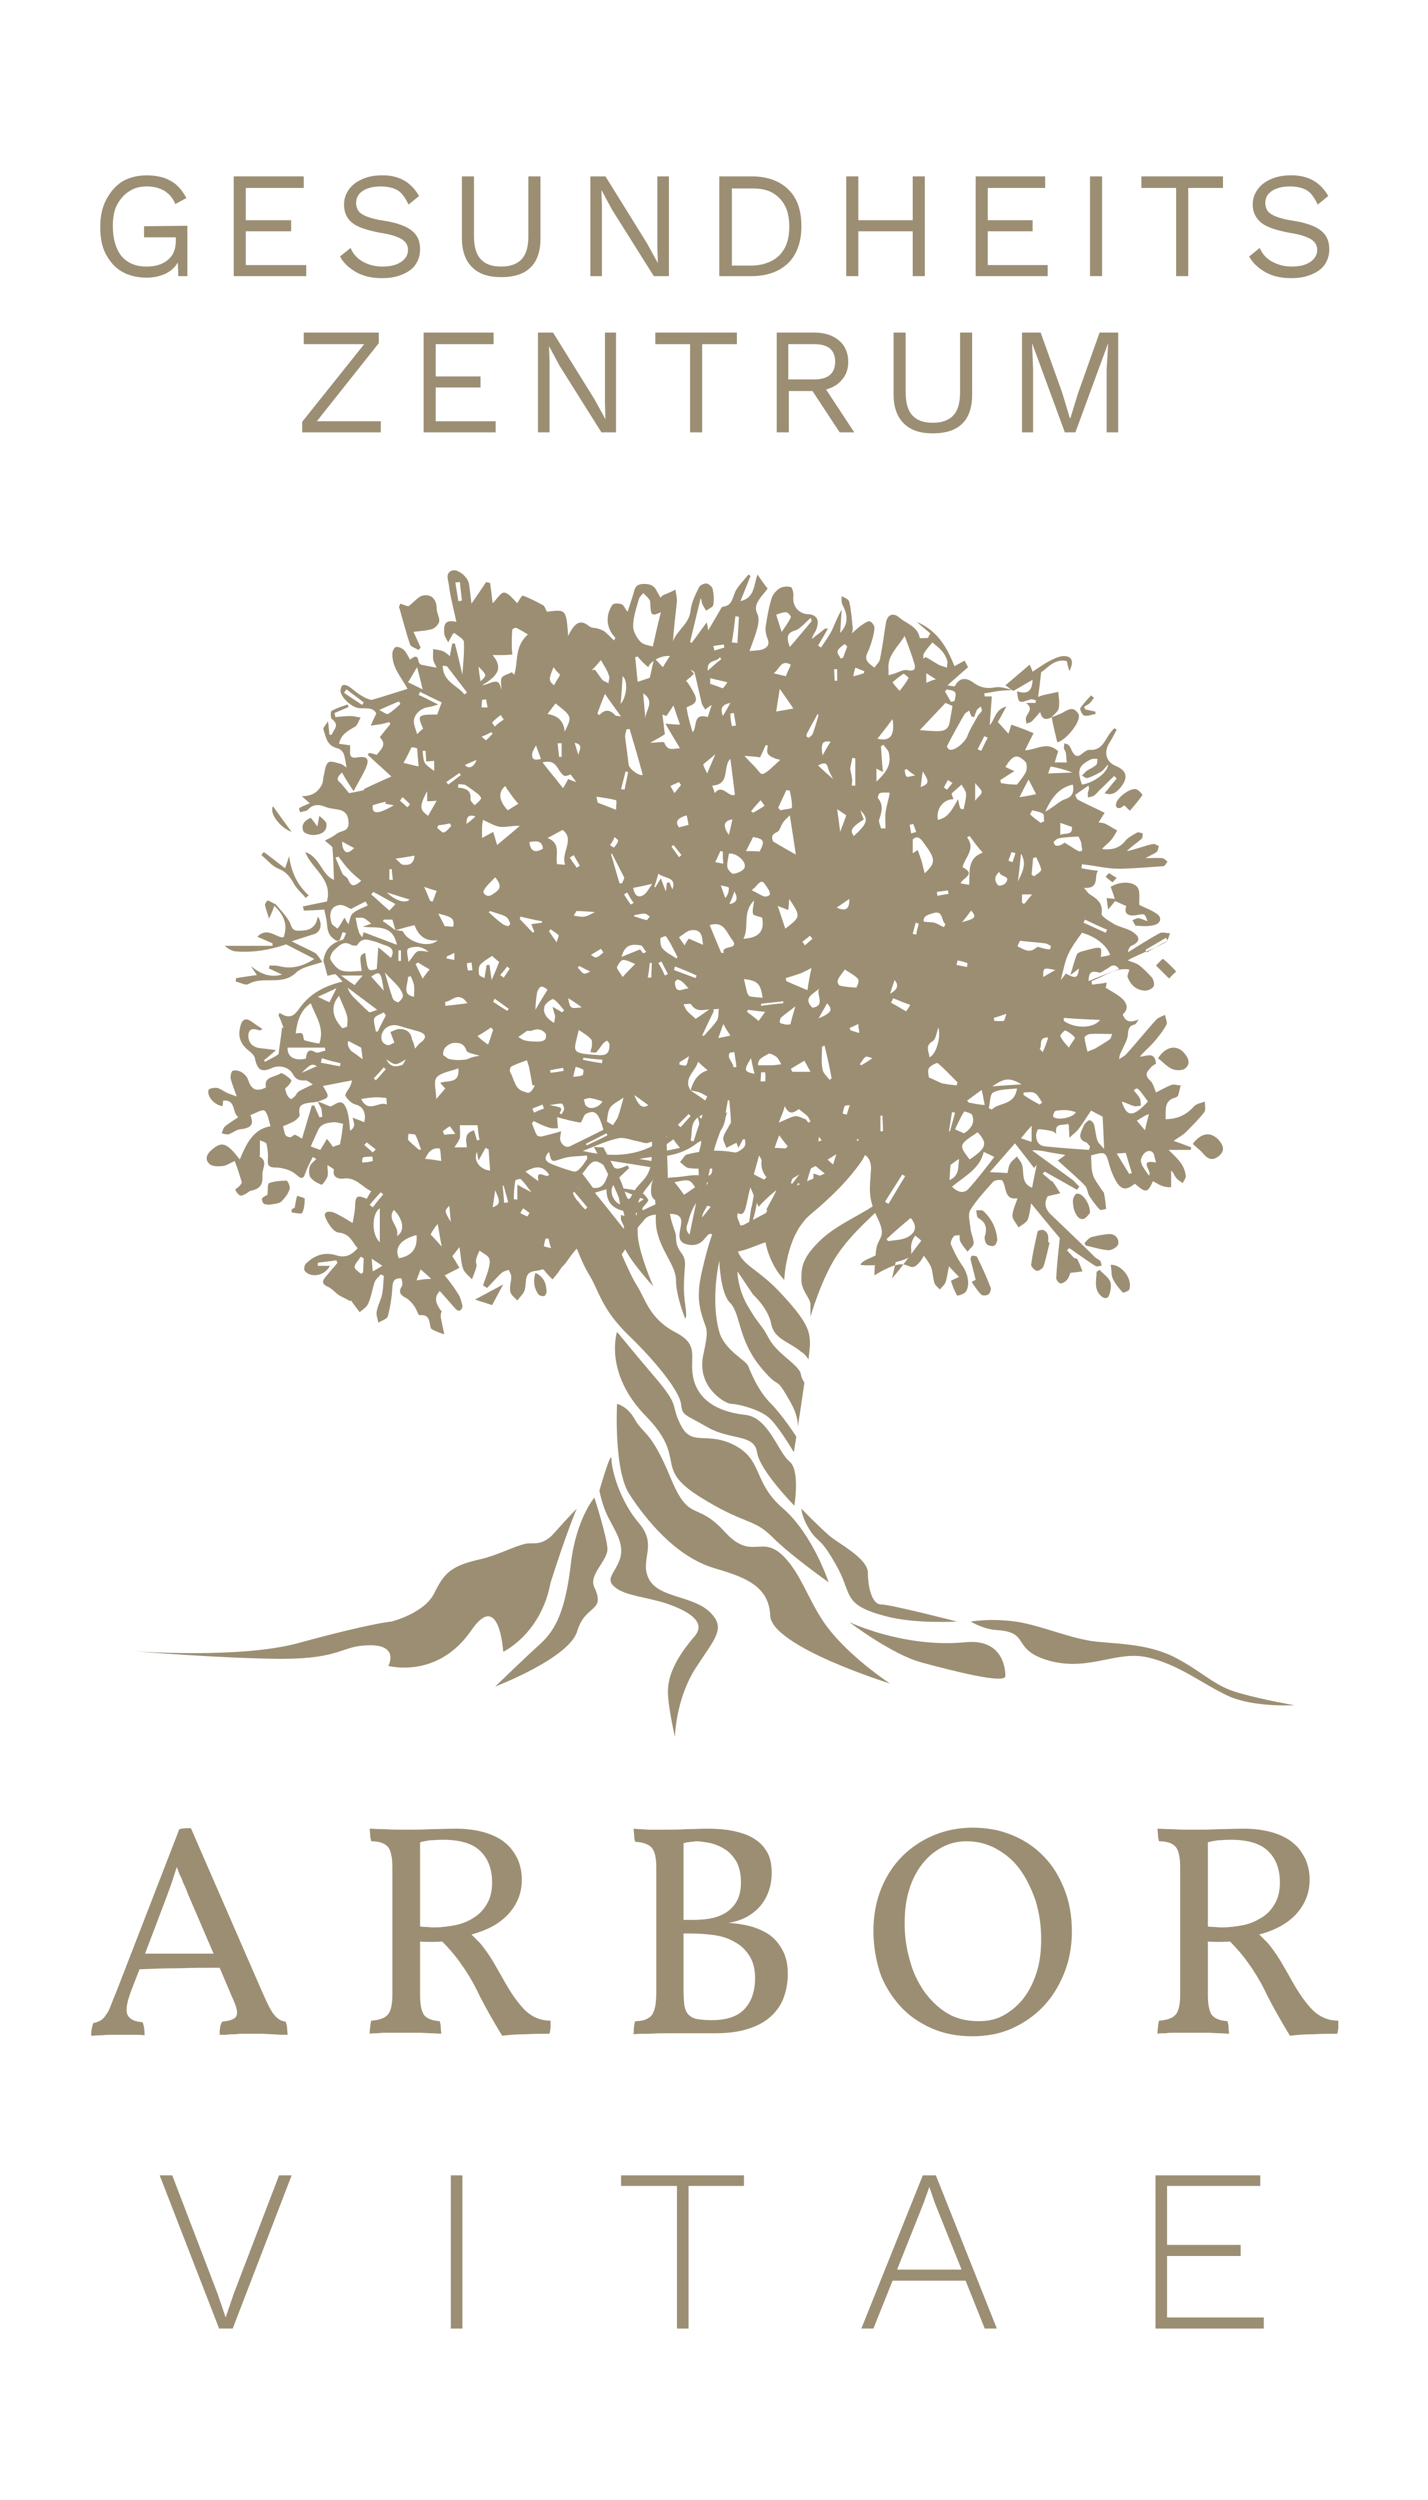 <?xml version="1.0" encoding="UTF-8"?>
<!-- Generator: Adobe Illustrator 27.1.1, SVG Export Plug-In . SVG Version: 6.00 Build 0)  -->
<svg xmlns="http://www.w3.org/2000/svg" xmlns:xlink="http://www.w3.org/1999/xlink" version="1.1" id="Ebene_1" x="0px" y="0px" viewBox="0 0 283.5 496.1" style="enable-background:new 0 0 283.5 496.1;" xml:space="preserve">
<style type="text/css">
	.st0{fill:#9B8E72;}
	.st1{fill:#9C8E72;}
</style>
<polygon class="st0" points="55.4,431.7 46.4,455.2 44.8,459.9 43.2,455.2 34.2,431.7 31.7,431.7 43.5,462.1 46.2,462.1 57.9,431.7   "></polygon>
<rect x="89.5" y="431.7" class="st0" width="2.3" height="30.4"></rect>
<polygon class="st0" points="123.3,431.7 123.3,433.8 134.4,433.8 134.4,462.1 136.7,462.1 136.7,433.8 147.7,433.8 147.7,431.7 "></polygon>
<path class="st0" d="M183.4,437.1l1.1-3.1l0,0l1.1,3.2l5.3,13.2h-12.8L183.4,437.1z M183.2,431.7L171,462.1h2.4l3.8-9.5h14.5  l3.8,9.5h2.4l-12.1-30.4H183.2z"></path>
<polygon class="st0" points="229.4,431.7 229.4,462.1 250.9,462.1 250.9,459.9 231.7,459.9 231.7,447.7 246.3,447.7 246.3,445.5   231.7,445.5 231.7,433.8 250.2,433.8 250.2,431.7 "></polygon>
<g>
	<g>
		<path class="st0" d="M37.2,44.8v10h-1.8l-0.1-2.7c-0.6,1-1.4,1.7-2.4,2.2c-1.1,0.5-2.3,0.8-3.8,0.8c-1.9,0-3.5-0.4-4.9-1.2    s-2.4-2-3.2-3.5c-0.8-1.5-1.1-3.3-1.1-5.4c0-2.1,0.4-3.9,1.2-5.4c0.8-1.5,1.8-2.7,3.2-3.6c1.4-0.8,3-1.2,4.8-1.2    c2,0,3.6,0.4,4.8,1.1c1.3,0.7,2.3,1.9,3.1,3.4l-2.2,1.2c-0.4-1.1-1.2-2-2.1-2.6c-1-0.6-2.2-0.9-3.6-0.9c-1.3,0-2.5,0.3-3.5,1    c-1,0.6-1.8,1.6-2.4,2.7c-0.6,1.2-0.8,2.6-0.8,4.2c0,2.5,0.6,4.5,1.7,5.9c1.2,1.4,2.8,2.1,5,2.1c1.7,0,3.1-0.4,4.2-1.3    c1.1-0.9,1.6-2.1,1.6-3.8v-0.7h-6.3v-2.2L37.2,44.8L37.2,44.8z"></path>
	</g>
</g>
<polygon class="st0" points="46.4,35 46.4,54.8 60.8,54.8 60.8,52.6 48.8,52.6 48.8,45.9 57.8,45.9 57.8,43.7 48.8,43.7 48.8,37.3   60.3,37.3 60.3,35 "></polygon>
<g>
	<g>
		<path class="st0" d="M83.2,38.9l-2.1,1.7c-0.6-1.3-1.3-2.3-2.1-2.8c-0.8-0.5-2-0.8-3.4-0.8c-1.5,0-2.7,0.3-3.6,0.9    c-0.9,0.6-1.3,1.4-1.3,2.4c0,0.6,0.2,1.2,0.5,1.6c0.3,0.4,0.9,0.8,1.7,1.1c0.8,0.3,1.9,0.6,3.3,0.8c2.6,0.4,4.5,1.1,5.6,2    s1.6,2.1,1.6,3.7c0,1.1-0.3,2.1-0.9,3s-1.5,1.5-2.7,2s-2.5,0.7-4,0.7c-2,0-3.7-0.4-5.1-1.2s-2.5-1.8-3.2-3.1l2.1-1.7    c0.5,1.2,1.3,2.1,2.4,2.7c1,0.6,2.4,1,3.9,1c1.6,0,2.8-0.3,3.7-0.9c0.9-0.6,1.4-1.4,1.4-2.4c0-0.9-0.4-1.6-1.2-2.1    c-0.8-0.5-2.2-1-4.3-1.3c-2.6-0.5-4.5-1.1-5.6-2s-1.6-2.1-1.6-3.6c0-1.1,0.3-2,0.9-2.9s1.5-1.6,2.6-2.1s2.4-0.8,3.9-0.8    C79.1,34.7,81.6,36.1,83.2,38.9"></path>
	</g>
	<g>
		<path class="st0" d="M107.3,47.4c0,2.5-0.7,4.5-2,5.7C104,54.4,102,55,99.5,55s-4.4-0.6-5.8-2c-1.3-1.3-2-3.2-2-5.7V35h2.4v11.8    c0,2.1,0.4,3.6,1.3,4.6s2.2,1.5,4.1,1.5c1.8,0,3.2-0.5,4.1-1.5s1.3-2.5,1.3-4.6V35h2.4V47.4z"></path>
	</g>
</g>
<polygon class="st0" points="130.5,35 130.5,49 130.6,52.2 130.6,52.2 128.4,48.2 120.2,35 117.2,35 117.2,54.8 119.5,54.8   119.5,40.8 119.4,37.7 119.4,37.7 121.5,41.6 129.8,54.8 132.8,54.8 132.8,35 "></polygon>
<g>
	<g>
		<path class="st0" d="M154.8,50.6c1.3-1.4,1.9-3.2,1.9-5.6s-0.6-4.3-1.9-5.6c-1.3-1.4-3-2-5.3-2h-4.2v15.3h4.2    C151.7,52.6,153.5,51.9,154.8,50.6 M156.5,37.6c1.8,1.7,2.6,4.2,2.6,7.3s-0.9,5.6-2.6,7.3c-1.8,1.7-4.2,2.6-7.3,2.6h-6.4V35h6.4    C152.3,35,154.8,35.9,156.5,37.6"></path>
	</g>
</g>
<polygon class="st0" points="181.2,35 181.2,43.7 170.4,43.7 170.4,35 168,35 168,54.8 170.4,54.8 170.4,45.9 181.2,45.9   181.2,54.8 183.6,54.8 183.6,35 "></polygon>
<polygon class="st0" points="193.7,35 193.7,54.8 208,54.8 208,52.6 196.1,52.6 196.1,45.9 205,45.9 205,43.7 196.1,43.7   196.1,37.3 207.5,37.3 207.5,35 "></polygon>
<rect x="216.4" y="35" class="st0" width="2.4" height="19.8"></rect>
<polygon class="st0" points="226.6,35 226.6,37.3 233.5,37.3 233.5,54.8 235.9,54.8 235.9,37.3 242.8,37.3 242.8,35 "></polygon>
<g>
	<g>
		<path class="st0" d="M263.7,38.9l-2.1,1.7c-0.6-1.3-1.3-2.3-2.1-2.8c-0.8-0.5-2-0.8-3.4-0.8c-1.5,0-2.7,0.3-3.6,0.9    c-0.9,0.6-1.3,1.4-1.3,2.4c0,0.6,0.2,1.2,0.5,1.6c0.3,0.4,0.9,0.8,1.7,1.1s1.9,0.6,3.3,0.8c2.6,0.4,4.5,1.1,5.6,2s1.6,2.1,1.6,3.7    c0,1.1-0.3,2.1-0.9,3s-1.5,1.5-2.7,2s-2.5,0.7-4,0.7c-2,0-3.7-0.4-5.1-1.2c-1.4-0.8-2.5-1.8-3.2-3.1l2.1-1.7    c0.5,1.2,1.3,2.1,2.4,2.7s2.4,1,3.9,1c1.6,0,2.8-0.3,3.7-0.9c0.9-0.6,1.4-1.4,1.4-2.4c0-0.9-0.4-1.6-1.2-2.1s-2.2-1-4.3-1.3    c-2.6-0.5-4.5-1.1-5.6-2s-1.7-2.1-1.7-3.6c0-1.1,0.3-2,0.9-2.9c0.6-0.9,1.5-1.6,2.6-2.1s2.4-0.8,3.9-0.8    C259.6,34.7,262.1,36.1,263.7,38.9"></path>
	</g>
</g>
<polygon class="st0" points="75.6,83.6 75.6,85.8 60,85.8 60,83.7 72.3,68.3 60.3,68.3 60.3,66 75.2,66 75.2,68.1 62.9,83.6 "></polygon>
<polygon class="st0" points="98.4,83.6 98.4,85.8 84.1,85.8 84.1,66 98,66 98,68.3 86.5,68.3 86.5,74.7 95.4,74.7 95.4,76.9   86.5,76.9 86.5,83.6 "></polygon>
<polygon class="st0" points="122.3,85.8 119.4,85.8 111.1,72.6 109,68.7 109,68.7 109.1,71.8 109.1,85.8 106.8,85.8 106.8,66   109.8,66 118,79.2 120.2,83.2 120.2,83.2 120.1,80 120.1,66 122.3,66 "></polygon>
<polygon class="st0" points="146.3,68.3 139.4,68.3 139.4,85.8 137,85.8 137,68.3 130.1,68.3 130.1,66 146.3,66 "></polygon>
<g>
	<g>
		<path class="st0" d="M156.5,75.3h5.1c2.8,0,4.2-1.2,4.2-3.5c0-2.4-1.4-3.5-4.2-3.5h-5.1V75.3z M161.3,77.6h-4.7v8.2h-2.4V66h7.5    c2,0,3.6,0.5,4.9,1.6c1.2,1,1.8,2.5,1.8,4.2c0,1.4-0.4,2.6-1.2,3.5c-0.8,1-1.8,1.6-3.2,2l5.6,8.5h-2.9L161.3,77.6z"></path>
	</g>
	<g>
		<path class="st0" d="M193,78.4c0,2.5-0.7,4.5-2,5.7c-1.3,1.3-3.3,1.9-5.8,1.9s-4.4-0.6-5.8-2c-1.3-1.3-2-3.2-2-5.7V66h2.4v11.8    c0,2.1,0.4,3.6,1.3,4.6s2.2,1.5,4.1,1.5c1.8,0,3.2-0.5,4.1-1.5c0.9-1,1.3-2.5,1.3-4.6V66h2.4V78.4z"></path>
	</g>
</g>
<polygon class="st0" points="222,85.8 219.7,85.8 219.7,73.4 220,68.1 220,68.1 213.5,85.8 211.4,85.8 204.9,68.1 204.9,68.1   205.1,73.4 205.1,85.8 202.9,85.8 202.9,66 206.6,66 210.9,78 212.4,83 212.5,83 214,78.1 218.3,66 222,66 "></polygon>
<g>
	<g>
		<path class="st1" d="M28.8,387.7h13.6L37.8,377c-0.3-0.6-0.5-1.2-0.7-1.7s-0.4-1-0.7-1.6c-0.2-0.5-0.4-1.1-0.7-1.6    c-0.2-0.5-0.4-1-0.6-1.6c-0.4,1.3-0.8,2.4-1.1,3.4c-0.4,1-0.7,2-1.1,3L28.8,387.7z M35.6,363c0.7-0.2,1.5-0.2,2.3-0.2l14.2,32.6    c0.5,1.1,0.9,2,1.3,2.8c0.4,0.7,0.7,1.3,1.1,1.7c0.3,0.4,0.7,0.7,1,0.9c0.3,0.2,0.7,0.3,1.2,0.4c0.2,0.5,0.3,1,0.3,1.3    c0,0.4,0.1,0.8,0.1,1.3c-0.3,0-0.8,0-1.3,0c-0.6,0-1.2-0.1-1.8-0.1l-2-0.1h-1.7c-0.5,0-1,0-1.7,0s-1.3,0-1.9,0.1    c-0.6,0-1.2,0-1.8,0.1c-0.6,0-1,0-1.3,0c0-0.5,0-0.9,0.1-1.4c0-0.4,0.2-0.8,0.4-1.2c0.8-0.1,1.5-0.2,1.9-0.4    c0.5-0.2,0.8-0.4,0.9-0.7c0.2-0.3,0.2-0.8,0.1-1.3c-0.1-0.6-0.4-1.3-0.8-2.2l-2.6-6.1c-2.6,0-5.3,0-8.2,0.1    c-2.8,0-5.3,0.1-7.7,0.2l-1.6,4.1c-0.9,2.4-1.2,4-0.8,4.9c0.4,0.9,1.4,1.4,3,1.5c0.3,0.7,0.4,1.5,0.4,2.6    c-0.7-0.1-1.5-0.1-2.6-0.1s-2.1,0-3.1,0s-1.9,0-2.8,0.1c-0.9,0-1.6,0.1-2.1,0.1c0-0.4,0-0.8,0.1-1.3s0.2-0.9,0.3-1.2    c0.5-0.1,1-0.3,1.4-0.5s0.8-0.6,1.1-1.1c0.4-0.5,0.7-1.1,1-1.9s0.7-1.8,1.2-3L35.6,363z"></path>
	</g>
	<g>
		<path class="st1" d="M85.4,365.2c-0.6,0.1-1.3,0.2-2,0.4v16.7c0.4,0.1,0.8,0.1,1.1,0.1c0.5,0,1,0.1,1.5,0.1c1.6,0,3.2-0.2,4.6-0.5    s2.7-0.9,3.7-1.6c1.1-0.7,1.9-1.7,2.5-2.8c0.6-1.1,0.9-2.5,0.9-4c0-2.5-0.7-4.6-2.2-6.1c-1.5-1.6-4-2.4-7.6-2.4    C86.9,365.1,86.1,365.2,85.4,365.2 M80.5,363.1c1.7,0,3.3,0,5-0.1c1.7,0,3.3-0.1,5-0.1c2.3,0,4.2,0.3,5.9,0.8c1.6,0.5,3,1.2,4,2.1    c1.1,0.9,1.8,2,2.4,3.2c0.5,1.2,0.8,2.5,0.8,4c0,2.8-1,5.1-2.9,7.1c-1.8,1.8-4.1,3-7.1,3.8c0.5,0.5,1,1,1.4,1.4    c0.6,0.6,1.1,1.3,1.6,2s1.1,1.6,1.6,2.5c0.6,1,1.2,2.1,2,3.5c1.4,2.5,2.8,4.4,4.1,5.7c1.4,1.3,3,2,5,2c0,0.5,0,0.9,0,1.3    s-0.1,0.8-0.2,1.3c-1.5,0-3.1,0-4.7,0.1c-1.6,0-3.2,0.1-4.7,0.3c-0.6-1-1.4-2.3-2.3-3.9s-1.9-3.4-2.8-5.3c-0.9-1.8-2-3.6-3.3-5.4    c-1-1.4-2.2-2.8-3.5-4.1c-1.6,0.1-3.1,0.1-4.4,0v10.6c0,2,0.3,3.3,0.8,4c0.6,0.7,1.6,1.1,3.1,1.2c0.1,0.4,0.2,0.8,0.2,1.2    c0,0.5,0.1,0.9,0.1,1.3c-1.3-0.1-2.6-0.1-3.9-0.2c-1.4,0-2.4,0-3.2,0h-1.7c-0.6,0-1.3,0-1.9,0c-0.7,0-1.3,0-1.9,0.1    c-0.6,0-1.1,0-1.6,0.1c0-0.4,0-0.9,0.1-1.3c0-0.4,0.1-0.9,0.2-1.3c1.6-0.1,2.7-0.5,3.3-1.2c0.6-0.7,0.9-2,0.9-4v-25.2    c0-2-0.3-3.4-0.9-4.1s-1.7-1.1-3.3-1.1c-0.1-0.4-0.2-0.8-0.2-1.2c0-0.4-0.1-0.8-0.1-1.3c0.6,0,1.6,0.1,3,0.1    C77.7,363.1,79.1,363.1,80.5,363.1"></path>
	</g>
	<g>
		<path class="st1" d="M135.7,383.7v11.5c0,1.2,0.1,2.2,0.2,3c0.2,0.7,0.4,1.3,0.9,1.7c0.4,0.4,1,0.7,1.7,0.8    c0.7,0.1,1.6,0.2,2.8,0.2c2.9,0,5.1-0.7,6.5-2.2s2.1-3.5,2.1-6.2c0-1.8-0.4-3.3-1.2-4.5s-1.8-2.1-3-2.7c-1.2-0.7-2.6-1.1-4.1-1.3    c-1.5-0.2-3-0.3-4.5-0.3H135.7z M136.6,365.6c-0.3,0-0.6,0.1-0.9,0.2V381h1.9c1.9,0,3.5-0.2,4.7-0.6s2.2-1,2.9-1.7    s1.2-1.5,1.5-2.4s0.4-1.8,0.4-2.8c0-1.6-0.3-2.8-0.8-3.9c-0.6-1-1.3-1.9-2.2-2.5s-1.8-1-2.9-1.3c-1-0.2-2.1-0.4-3-0.4    C137.6,365.5,137.1,365.5,136.6,365.6 M131.9,363.1c1.4,0,2.9,0,4.3-0.1c1.4,0,2.8-0.1,4.2-0.1c1.7,0,3.3,0.1,4.9,0.4    c1.5,0.3,2.9,0.7,4.1,1.4c1.2,0.7,2.1,1.5,2.8,2.7c0.7,1.1,1,2.5,1,4.3c0,2.6-0.8,4.8-2.3,6.6c-1.6,1.8-3.7,2.9-6.3,3.3    c1.6,0.1,3,0.3,4.5,0.7c1.4,0.4,2.7,1,3.7,1.7c1.1,0.8,1.9,1.8,2.6,3.1s1,2.8,1,4.7c0,1.6-0.3,3.2-0.8,4.6s-1.4,2.7-2.5,3.7    c-1.2,1.1-2.6,1.9-4.5,2.5c-1.8,0.6-4,0.9-6.5,0.9h-4c-1.6,0-3.1,0-4.7,0c-1.6,0-3,0-4.4,0.1c-1.4,0-2.4,0-3.2,0.1    c0-1.2,0.1-2,0.3-2.6c0.8,0,1.5-0.1,2-0.3c0.5-0.2,1-0.5,1.3-0.9s0.5-1,0.7-1.8c0.1-0.7,0.2-1.7,0.2-2.8v-24.6c0-2-0.3-3.3-0.9-4    c-0.6-0.7-1.7-1.1-3.3-1.2c-0.1-0.3-0.2-0.7-0.2-1.2s-0.1-0.9-0.1-1.4c0.8,0.1,1.8,0.1,2.9,0.2    C129.7,363.1,130.8,363.1,131.9,363.1"></path>
	</g>
	<g>
		<path class="st1" d="M179.6,381.6c0,2.5,0.3,4.9,1,7.3c0.6,2.4,1.6,4.4,2.8,6.2c1.3,1.8,2.8,3.3,4.6,4.4s3.9,1.6,6.3,1.6    c2,0,3.7-0.4,5.2-1.3s2.8-2,3.9-3.5c1.1-1.5,1.9-3.2,2.5-5.2s0.8-4.1,0.8-6.4c0-2.7-0.4-5.2-1.1-7.5c-0.8-2.3-1.8-4.4-3.1-6.2    c-1.3-1.8-2.9-3.1-4.7-4.1s-3.8-1.5-5.9-1.5c-1.8,0-3.4,0.4-4.9,1.2c-1.5,0.8-2.8,1.9-3.9,3.3c-1.1,1.4-2,3.1-2.6,5.1    C179.9,376.9,179.6,379.1,179.6,381.6 M173.4,383.2c0-3,0.5-5.8,1.5-8.3s2.4-4.7,4.2-6.5s3.9-3.2,6.3-4.2c2.4-1,5-1.5,7.7-1.5    c2.9,0,5.5,0.5,7.9,1.5s4.5,2.4,6.2,4.2c1.8,1.8,3.1,4,4.1,6.5s1.5,5.3,1.5,8.4c0,2.9-0.5,5.7-1.5,8.2s-2.3,4.7-4.1,6.6    s-3.8,3.3-6.2,4.4s-5.1,1.6-8,1.6s-5.6-0.5-8.1-1.6c-2.4-1.1-4.5-2.5-6.2-4.4s-3.1-4.1-4-6.6C173.9,388.9,173.4,386.2,173.4,383.2    "></path>
	</g>
	<g>
		<path class="st1" d="M241.8,365.2c-0.6,0.1-1.3,0.2-2,0.4v16.7c0.4,0.1,0.8,0.1,1.1,0.1c0.5,0,1,0.1,1.5,0.1    c1.6,0,3.2-0.2,4.6-0.5c1.4-0.3,2.6-0.9,3.7-1.6s1.9-1.7,2.5-2.8c0.6-1.1,0.9-2.5,0.9-4c0-2.5-0.7-4.6-2.2-6.1    c-1.5-1.6-4-2.4-7.6-2.4C243.3,365.1,242.5,365.2,241.8,365.2 M236.9,363.1c1.7,0,3.3,0,5-0.1c1.7,0,3.3-0.1,5-0.1    c2.3,0,4.2,0.3,5.9,0.8c1.6,0.5,3,1.2,4,2.1c1.1,0.9,1.8,2,2.4,3.2c0.5,1.2,0.8,2.5,0.8,4c0,2.8-1,5.1-2.9,7.1    c-1.8,1.8-4.1,3-7.1,3.8c0.5,0.5,1,1,1.4,1.4c0.6,0.6,1.1,1.3,1.6,2s1.1,1.6,1.6,2.5c0.6,1,1.2,2.1,2,3.5c1.4,2.5,2.8,4.4,4.1,5.7    c1.4,1.3,3,2,5,2c0,0.5,0,0.9,0,1.3s-0.1,0.8-0.2,1.3c-1.5,0-3.1,0-4.7,0.1c-1.6,0-3.2,0.1-4.7,0.3c-0.6-1-1.4-2.3-2.3-3.9    c-0.9-1.6-1.9-3.4-2.8-5.3c-0.9-1.8-2-3.6-3.3-5.4c-1-1.4-2.2-2.8-3.5-4.1c-1.6,0.1-3.1,0.1-4.4,0v10.6c0,2,0.3,3.3,0.8,4    c0.6,0.7,1.6,1.1,3.1,1.2c0.1,0.4,0.2,0.8,0.2,1.2c0,0.5,0.1,0.9,0.1,1.3c-1.3-0.1-2.6-0.1-3.9-0.2c-1.4,0-2.4,0-3.2,0h-1.7    c-0.6,0-1.3,0-1.9,0c-0.7,0-1.3,0-1.9,0.1c-0.6,0-1.1,0-1.6,0.1c0-0.4,0-0.9,0.1-1.3c0-0.4,0.1-0.9,0.2-1.3    c1.6-0.1,2.7-0.5,3.3-1.2s0.9-2,0.9-4v-25.2c0-2-0.3-3.4-0.9-4.1c-0.6-0.7-1.7-1.1-3.3-1.1c-0.1-0.4-0.2-0.8-0.2-1.2    c0-0.4-0.1-0.8-0.1-1.3c0.6,0,1.6,0.1,3,0.1C234.1,363.1,235.5,363.1,236.9,363.1"></path>
	</g>
	<g>
		<path class="st1" d="M64,190.9c-1.8,0.7-4,0.9-5.3,2.2c-2.8,2.6-6.5,0.5-9.4,2.2c-0.5,0.3-1.6-0.3-2.5-0.5c0-0.2,0-0.5,0.1-0.7    c1.3-0.2,2.6-0.4,4.1-0.6c-0.5-0.7-0.8-1.2-1.2-1.8c1.8,1.5,3.8,2.4,6.2,1.7c-0.9-0.4-1.7-0.8-2.6-1.2c0-0.2,0.1-0.4,0.1-0.6    c0.6,0,1.2,0,1.8,0.1c2.5,0.7,4.8,0.1,7.1-1.4c-1.9-1-3.7-1.9-5.6-2.9c-3.1,1.1-6.6,1.7-10.1,1.4c-0.7-0.1-1.4-0.5-2.1-1.1h9.5    c0-0.2,0-0.3,0-0.5c-0.9-0.4-1.9-0.8-3-1.3c2-2.1,3.8,0.3,5.2,0.1c1-2.8-0.2-4.7-2-6.4c0.1-0.1,0.2-0.2,0.3-0.3    c1,1.2,2.2,2.4,2.9,3.7c0.4,0.8,0.4,1.7,1.7,1.7c1.5,0,2.8-0.1,3.6-1.7c0.1-0.3,0.2-0.7,0.3-1.1c1,1.4,0.6,3.1-0.8,3.5    c-1.3,0.4-2.5,0.8-4.4,1.4c1.9,1,3.4,1.6,4.8,2.4C63.2,189.7,63.6,190.4,64,190.9L64,190.9z"></path>
	</g>
	<g>
		<path class="st1" d="M201.2,137.1c-0.5-0.3-0.9-0.6-1.6-1.1c1.5-1.3,3.1-2.6,4.8-4.1c0.2,0.4,0.4,0.8,0.6,1.4    c1.2-0.8,2.3-1.6,3.5-2.2c0.8-0.4,1.6-0.8,2.5-0.9c1.8-0.1,2.3,1,1.3,3c-0.2-0.8-0.4-1.3-0.5-2c-2.5-0.6-3.9,1.5-5.1,2.2    c-0.2,1.9-0.4,3.3-0.6,4.9c0.3-0.1,0.7-0.3,1.2-0.4c0.9-0.2,1.9-0.4,2.8-0.6c0.1,1.1,0.3,2.2,0.1,3.2c-0.1,0.7-0.9,1.2-1.4,1.8    l-0.1,0.1c-0.9,0.4-1.8,0.6-2.2-1.1c-0.7,0.8-1.2,1.4-1.7,1.9c-0.3,0.2-0.7,0.3-1,0.4c-0.1-0.4-0.2-0.9-0.1-1.2    c0.2-0.9,1.6-1.7,0-2.9h1.9c0-0.2,0-0.3,0.1-0.5c-0.4-0.1-0.8-0.3-1.1-0.2c-2.4,0.8-2.4,0.8-2.7-1.6c1.7,0.5,3,0.4,3.1-2.3    C203.5,135.8,202.4,136.4,201.2,137.1L201.2,137.1z"></path>
	</g>
	<g>
		<path class="st1" d="M79.5,119.8c0.8,0.3,1.4,0.5,1.6,0.5c1.1-0.8,1.9-1.9,2.8-2.1c1.8-0.4,2.8,0.8,2.8,2.6c0,0.9,0.6,1.7,0.5,2.5    c-0.1,0.6-0.8,1.3-1.3,1.5c-1.2,0.4-2.4,0.4-3.8,0.6c0.6,1.3,1,2.2,1.4,3.1c-0.1,0.2-0.3,0.3-0.4,0.5c-0.6-0.4-1.5-0.6-1.7-1.1    c-0.8-2.4-1.4-4.8-2.1-7.2C79.1,120.5,79.3,120.2,79.5,119.8"></path>
	</g>
	<g>
		<path class="st1" d="M221.3,178.4c-0.2-0.8-0.5-1.6-0.8-2.4c1.7-1.1,4.5-1.2,5.4,0.2c0.5,0.8,0.2,2.2,0.3,3.4    c0.8,0.4,2.2,0.9,3.4,1.7c1.1,0.7,0.9,1.8-0.2,2.2c-1.2,0.4-2.6,0.3-3.9,0.2c-0.2,0-0.4-0.7-0.7-1.1c0.4-0.1,0.8-0.4,1.2-0.4    c0.6,0.1,1.1,0.4,1.8,0.6c-0.5-1.5-0.5-1.5-2.1-1.2c-1.8,0.3-2.6-0.3-2.1-1.8c-0.8-0.3-1.5-0.7-2.3-1    C221.4,178.6,221.4,178.5,221.3,178.4"></path>
	</g>
	<g>
		<path class="st1" d="M208.4,246.5c-0.4,1.6-0.7,3.2-1.2,4.7c-0.1,0.5-0.9,1-1.3,1c-0.4,0-1.2-0.8-1.2-1.2c0.3-2.2,0.8-4.4,1.3-6.6    c0-0.2,0.8-0.4,1.1-0.3c0.4,0.1,0.8,0.5,0.9,0.9c0.2,0.5,0.1,1,0.1,1.6C208.3,246.5,208.3,246.5,208.4,246.5"></path>
	</g>
	<g>
		<path class="st1" d="M208.9,142.3c0.8-0.3,1.6-0.6,2.3-1c1-0.6,1.9-1,2.7,0.1c0.2,0.2,0.3,0.4,0.3,0.7c0.1,1.5-2.7,4.9-4.3,5.2    c-0.4-1.6-0.8-3.3-1.1-4.9C208.8,142.4,208.8,142.4,208.9,142.3"></path>
	</g>
	<g>
		<path class="st1" d="M53.1,237.1c0.1-0.9,0-2.2,0.3-2.3c1.1-0.4,2.3-0.5,3.5-0.5c0.2,0,0.8,1.2,0.6,1.7c-0.3,0.9-0.9,1.7-1.6,2.4    c-0.4,0.4-1.2,0.5-1.9,0.6c-0.5,0.1-1.1,0.1-1.6-0.1c-0.2-0.1-0.5-0.9-0.4-1C52.2,237.5,52.8,237.3,53.1,237.1"></path>
	</g>
	<g>
		<path class="st1" d="M229.9,210c1.7-2.6,4.1-2.8,5.6-0.5c0.8,1.1,0.5,2.2-0.5,2.7c-0.6,0.3-1.8,0.2-2.4-0.1    C231.6,211.6,230.8,210.7,229.9,210"></path>
	</g>
	<g>
		<path class="st1" d="M236.8,227c1.7-2.3,3.7-2.5,5.3-0.6c0.8,1,1.1,2-0.1,3c-1.1,0.9-2,0.8-3-0.3    C238.4,228.3,237.5,227.7,236.8,227"></path>
	</g>
	<g>
		<path class="st1" d="M193.7,254c-0.3-1.3-0.7-2.7-1-4c-0.1-0.2,0.2-0.8,0.2-0.8c0.4,0,1,0,1.1,0.3c1,2,1.9,4,2.7,6.1    c0.1,0.3-0.2,1.1-0.5,1.3c-0.3,0.2-1.2,0.3-1.4,0c-0.7-0.7-1.3-1.6-1.9-2.5C193.2,254.2,193.4,254.1,193.7,254"></path>
	</g>
	<g>
		<path class="st1" d="M215.3,246.7c0.4-0.4,0.8-1,1.4-1.2c1.1-0.3,2.3-0.5,3.4-0.6c1.3-0.1,2.1,0.9,1.9,2c-0.1,0.5-1.3,1.3-2,1.2    c-1.5-0.1-2.9-0.6-4.4-0.9C215.5,247.1,215.4,246.9,215.3,246.7"></path>
	</g>
	<g>
		<path class="st1" d="M223.2,159.8c0,0-0.3,0.3-0.7,0.5c-0.2,0.1-0.7,0.1-0.8-0.1c-0.2-0.2-0.2-0.6-0.1-0.8c0.3-1.2,2.7-3,3.9-2.8    c0.5,0.1,1.4,1.1,1.3,1.2c-0.8,1.1-1.6,2.1-2.5,3.1C223.9,160.5,223.6,160.2,223.2,159.8"></path>
	</g>
	<g>
		<path class="st1" d="M198,246.1c-0.1,0.2-0.2,0.9-0.6,1.1c-0.4,0.2-1.2,0-1.5-0.3s-0.5-1.1-0.4-1.5c0.5-1.6,0.3-2.8-1.3-3.7    c-0.3-0.2-0.3-1-0.4-1.5c0.5,0,1.1-0.1,1.4,0.1C196.7,241.7,197.8,243.5,198,246.1"></path>
	</g>
	<g>
		<path class="st1" d="M220.5,251c2.1-0.1,4.4,2.7,3.7,4.9c-0.1,0.3-1.2,0.7-1.3,0.6c-0.8-0.9-1.5-1.7-2-2.8    C220.6,253,220.7,252,220.5,251"></path>
	</g>
	<g>
		<path class="st1" d="M216.4,240.7c-0.3,0.3-0.7,1-1.3,1.2c-1.1,0.3-2.1-1.5-2.1-3.6c0-0.5,0.4-1.3,0.7-1.4    C214.8,236.6,216.4,238.7,216.4,240.7"></path>
	</g>
	<g>
		<path class="st1" d="M218.3,252c0.7,0.8,1.7,1.4,2.1,2.3c0.3,0.8,0.1,1.9-0.2,2.7c-0.3,0.9-1.1,0.7-1.7,0.1    c-1.4-1.4-0.8-3.1-0.8-4.7C217.9,252.3,218.1,252.1,218.3,252"></path>
	</g>
	<g>
		<path class="st1" d="M52.4,169.1c1.4,1,2.7,2.1,4.2,3.2c0.4-1.1,0.6-1.8,0.8-2.4c0.4,3.1,1.6,5.7,3.9,7.8    c-0.2,0.1-0.4,0.3-0.6,0.5c-0.8-1-1.8-1.8-2.4-2.9c-0.7-1.3-1.5-2.3-3-2.9c-1.3-0.5-2.3-1.8-3.4-2.7    C52.1,169.4,52.2,169.2,52.4,169.1"></path>
	</g>
	<g>
		<path class="st1" d="M61.7,162.3c0.6,0.7,0.9,1.2,1.3,1.7c0.1-0.5,0.2-1.1,0.4-2.1c0.6,0.6,1.4,1.1,1.4,1.6    c0.2,1.6-1.2,2.1-2.3,2.2c-0.8,0.1-2.1-0.3-2.3-0.8C59.7,163.5,60.7,162.7,61.7,162.3"></path>
	</g>
	<g>
		<path class="st1" d="M232.1,194.2c-1-1-1.8-1.8-2.6-2.6c0.5-0.5,1.3-1.4,1.4-1.3c0.9,0.7,1.8,1.6,2.6,2.5    C233.2,193.1,232.8,193.4,232.1,194.2"></path>
	</g>
	<g>
		<path class="st1" d="M106.3,252.6c1.7,0.8,2.2,2.2,2.2,3.8c0,0.3-0.3,0.8-0.5,0.8c-0.3,0.1-0.9-0.1-1.1-0.3    C106,255.6,105.8,254.2,106.3,252.6"></path>
	</g>
	<g>
		<path class="st1" d="M58.5,239.7c0.2-1.1,0.3-1.8,0.5-2.4c0.5,0.2,1.5,0.4,1.5,0.6c0,0.9-0.1,2-0.5,2.8c-0.1,0.3-1.4,0-2.1-0.1    c0-0.2,0-0.4,0-0.6C58.2,239.8,58.6,239.6,58.5,239.7"></path>
	</g>
	<g>
		<path class="st1" d="M217.5,141.7c-0.8,0.1-1.6,0.5-2.3,0.3c-0.3-0.1-0.9-1.2-0.7-1.5c0.6-0.9,1.4-1.7,2.1-2.5    c0.2,0.2,0.4,0.3,0.6,0.5c-0.3,0.3-0.5,0.7-0.8,1s-0.8,0.5-1.2,0.8l0.3,0.5c0.6,0.1,1.3,0.3,1.9,0.4    C217.5,141.4,217.5,141.6,217.5,141.7"></path>
	</g>
	<g>
		<path class="st1" d="M57.9,165.1c-2.4-0.9-4.5-3.8-3.7-5.1C55.4,161.7,56.5,163.2,57.9,165.1"></path>
	</g>
	<g>
		<path class="st1" d="M54.5,179.7c-0.3,0.8-0.6,1.6-1.1,2.6c-0.2-0.8-0.6-1.8-0.8-2.7c0-0.3,0.5-1,0.6-0.9c0.5,0.2,1,0.5,1.5,0.8    C54.6,179.5,54.6,179.6,54.5,179.7"></path>
	</g>
	<g>
		<path class="st1" d="M221.5,178.7c-0.4,0.4-0.7,0.9-1.5,1.8c-0.2-1.2-0.2-1.7-0.3-2.3c0.5,0.1,1.1,0.1,1.6,0.2    C221.4,178.5,221.4,178.6,221.5,178.7"></path>
	</g>
	<g>
		<path class="st1" d="M221.7,174.2c-0.4,0.4-0.8,0.9-0.8,0.9c-0.5-0.3-0.9-0.7-1.4-1.1c0.2-0.2,0.5-0.7,0.7-0.7    C220.6,173.5,221.1,173.9,221.7,174.2"></path>
	</g>
	<g>
		<path class="st1" d="M149.1,239.9c0.4-1.3,0.5-2.8,0.8-4.1c0.1-0.4,0.3-0.9,0.5-1.3c0.4,3.9-0.8,7.5-2.1,11.1"></path>
	</g>
	<g>
		<path class="st1" d="M26.7,327.7c0,0,21,1.5,32.4-1.6c14.6-4,18.6-4.3,18.6-4.3s6.5-1.6,8.5-5.6c2-4.1,3.4-5.5,9.3-6.8    c3.3-0.8,6.3-2.4,8.6-3c1.8-0.4,3,0.5,5.4-1.6c4.2-4.7,5-5.4,5-5.4s-2,4.6-5.2,14.7c-1.9,10.2-9.4,13.7-9.4,13.7    s-0.7-12.4-6.3-4.3c-6.7,9.8-16.5,7.1-16.5,7.1s2.2-4.1-3.6-4.1c-5.8,0-5.5,2.7-17.7,2.7C43.7,329.1,26.7,327.7,26.7,327.7"></path>
	</g>
	<g>
		<path class="st1" d="M120.8,301.2c1.3,2.6,3.2,5.2,2.3,8.1c-1,3-3.1,4-1,5.7s6.1,1.9,10.2,3.2c4,1.4,8,3.5,5.7,6.4    c-4,4.6-5.4,8.1-5.4,11.1s1.4,9,1.4,9s0.1-7.3,4-13.5c4-6.2,6.3-8.1,2.8-11.4c-3.5-3.2-10.1-2.7-12-6.5c-1.9-3.8,1.9-6.6-2-11.1    c-3.7-4.3-5.4-10.5-5.4-12.6c0-2.2-2.4,6.2-2.4,6.2S119.5,298.7,120.8,301.2"></path>
	</g>
	<g>
		<path class="st1" d="M118,297.2c0,0-3.7,4.3-4.7,13.4c-1.1,9.1-3,12.8-5.9,15.5c-3,2.7-9.1,8.6-9.1,8.6s14.7-5.6,16.3-11    c1.6-5.4,5.7-3.7,3.4-8.7c-1.2-2.5,2.6-5.2,2.6-7.6C120.5,304.9,118,297.2,118,297.2"></path>
	</g>
	<g>
		<path class="st1" d="M122.5,278.6c0,0-0.7,13.2,2.5,18c3.2,4.9,9.1,12.3,16.8,14.6c5.3,1.6,10.9,3.2,11.1,9.4    c0.3,6.2,23.8,13.5,23.8,13.5s-9.1-5.9-13.5-12.7c-2.9-4.5-4.2-8.8-7.3-12.2c-4.7-5.1-6.5,0.9-12.1-5.3    c-5.7-6.2-6.9-1.5-10.7-10.7s-5.3-8.5-7-11.4C124.6,279,122.5,278.6,122.5,278.6"></path>
	</g>
	<g>
		<path class="st1" d="M122.5,264.3c0,0-2.7,8.1,5.7,16.7s1.4,10.1,10.5,15.9c9.2,5.8,10.8,4.3,14.6,8.1c3.8,3.8,11.2,9,11.2,9    s-3.1-9.5-9.1-14.7c-5.9-5.1-3.9-9.4-9.4-12.4c-5.6-3-8.6,0.3-10.8-4s-0.1-3.5-4.6-8.9C126,268.6,122.5,264.3,122.5,264.3"></path>
	</g>
	<g>
		<path class="st1" d="M110.6,236.8c0,0,4,12.4,6.2,15.9c2.2,3.5,2.5,7,8.1,12.4c5.6,5.4,10,11.1,10.3,13.5s0.5,1.9,5.2,4.6    s9.3,1.3,9.9,5c0.5,3.6,7.4,10.6,7.4,10.6s1.2-7.1-1-8.8c-2.2-1.8-4.1-8.6-8.6-9.2c-4.6-0.5-8.9-2.2-10.3-6.7    c-1.3-4.6,1.5-7-3.7-9.7s-6-6.7-7.6-9.2c-1.6-2.4-4.5-9.7-4.5-9.7s-7.4-6.2-8.2-8.6c-0.8-2.4-1.6-4.9-1.6-4.9L110.6,236.8z"></path>
	</g>
	<g>
		<path class="st1" d="M117.9,227.6c0,0,3.2,5.9,4.6,9.2c1.4,3.2,1.7,5.7,1.7,5.7s-0.6,1.4-0.6,3.8c0,2.4,6.1,9,6.1,9    s-3.1-7.1-3.1-10.6s-0.8-2.9,0-5.8c0.8-2.8,4-5,4-6.9v-7.8h-1.3c0,0,0.5,5.4-0.3,7.8c-0.8,2.4-2.3,2.7-3.5,5.1    c-1.2,2.4-1.1-0.8-3-4.3s-2.7-5.1-2.7-5.1L117.9,227.6L117.9,227.6z"></path>
	</g>
	<g>
		<path class="st1" d="M132.2,224.1c0,0,0.4,6.5,0.4,11.9c0,6.5,1.6,8,1.6,9.4c0,3.2,1.8,3,1.8,5.4c0,1.2-0.5,4.4,0,7.8s0,3,0,3    s-1.8-4.4-1.8-7.6c0-3.2-4-6.7-4-11.8s-0.4-4.1,0-7.8c0.4-3.8-0.2-10.3-0.2-10.3L132.2,224.1L132.2,224.1z"></path>
	</g>
	<g>
		<path class="st1" d="M137.9,219.8c0,0,2,5.2,1.1,7.9s0.3,11.9,0.3,11.9s2.3-10.8,2.6-11.9c0.3-1.1,2.5-7,2.5-7s-2.5,2.2-3.9,2.2    C139,222.7,137.9,219.8,137.9,219.8"></path>
	</g>
	<g>
		<path class="st1" d="M160.5,269.8c0.2-1.5,0.3-2.6,0.3-3.1c0-2.4-0.3-4.3-6.2-10.5c-5.9-6.2-9.4-4.9-8.4-13.5    c1.1-8.6,1.3-10.5,2.4-14c1.1-3.5,2.2-8.9,2.2-8.9s-8.9,22.7-10.4,28.3c-1.5,5.7-2.2,8.6-1.2,12.4c1,3.8,1.7,2.5,0.4,8.5    c-1.3,6.2,4.3,9.6,5.6,9.6s5.6,1.1,7.4,2.7c1.9,1.6,5,6.9,5,6.9s0.2-1.2,0.5-3.1c0,0-2.8-4.3-5-6.5s-3.5-4.9-4.6-7.6    c-0.4-1-4.7-3.1-5.7-6.7c-1.8-6.4,0-14.1,0-14.1s0.2,6.4,2.1,8.3c2.3,2.3,1.4,7.4,6.6,13.4c3.7,4.3,2.1,0.5,5.4,6.3    c1.2,2.1,1.5,3.7,1.5,4.9c0.4-2.6,0.9-5.8,1.3-8.7c-0.3-0.5-0.6-1-0.7-1.7c-0.4-1.9-4.6-3.9-6.3-7c-1.7-3.2-1.7-2.2-4.3-6.6    c-2-3.5-2-6.8-2-6.8l3.1,4.6c0,0,3,2.7,3.6,5.8c0.6,3.1,3.5,3.5,6,5.6C159.8,268.7,160.2,269.3,160.5,269.8"></path>
	</g>
	<g>
		<path class="st1" d="M160.9,261.3c0,0,2.2-7.7,5.4-12.4s7.6-8.1,8.6-9.4c1.1-1.4,1.4-6.2,3.5-7.6c2.2-1.3,7-4.3,7-4.3    s-7.2,2.9-9.7,6.2c-2.6,3.2,0.8,3.5-2.6,5.7c-3.4,2.2-7.8,4-10.9,7.3c-3.1,3.2-3.1,5-3.1,7.2s1.8,3.6,1.8,4.9V261.3z"></path>
	</g>
	<g>
		<path class="st1" d="M155.7,254c0,0,0.3-8.8,5.1-12.9c4.9-4.1,7.6-7,10-10.3c2.4-3.2,4-12.1,4-12.1s-4.9,10-9.4,13.2    c-4.6,3.2-13.5,3.7-13.7,11.1C151.5,250,155.7,254,155.7,254"></path>
	</g>
	<g>
		<path class="st1" d="M147.4,231.9l3.2,7.6c0,0,3.8-4.5,10.3-7.6s10.8-6.5,12.4-12.1c1.6-5.7,3.5-11.6,3.5-11.6s-5.4,13.5-8.9,15.9    s-9.7,3.2-11.9,5.5s-4.3,4.5-4.3,4.5L147.4,231.9z"></path>
	</g>
	<g>
		<path class="st1" d="M159.1,299.4c0,0,3.7,3.8,5.6,5.4c1.9,1.6,7.6,4.5,7.6,7.3s0.8,6.3,2.6,6.3c1.9,0,15.1,3.4,15.1,3.4    s-8.6,0.5-14.3-1.1c-8.7-2.3-6.4-4.4-9.7-10.1c-3.2-5.7-3.4-4.2-5.2-6.9C159.1,301,159.1,299.4,159.1,299.4"></path>
	</g>
	<g>
		<path class="st1" d="M192.7,321.8c0,0,3.9-0.7,8.9,0s11.1,3.5,16.2,4c5.1,0.5,10.8,0.5,16.2,3.5s7.3,5.4,12.1,6.7    c4.9,1.4,10.9,2.4,10.9,2.4s-8.2,0.5-13.3-1.9s-9.7-6.2-15.9-7.6s-11.5,2.8-19.4,0.7c-7.8-2.2-3.7-5.6-10.3-6.1    C195.3,323.4,192.7,321.8,192.7,321.8"></path>
	</g>
	<g>
		<path class="st1" d="M168.6,321.9c0,0,8.4,6.4,14.3,8c5.9,1.6,16.7,4.4,16.7,2.7c0-1.6-0.6-7.4-7.9-6.7    C179.4,327.1,168.6,321.9,168.6,321.9"></path>
	</g>
	<g>
		<path class="st1" d="M88.2,264.8c0,0-2.6-0.8-2.7-1.3c-0.3-1.3-0.2-2.7-2.2-2.5c-0.3,0-0.6-1.2-1-1.7c-0.4-0.6-0.9-1.2-1.5-1.6    c-1.1-0.6-1.9-1.1-1-2.5c0.2-0.4,0-1-0.1-1.5c-1.5-0.1-1.7,0.6-1.8,1.7c-0.1,1.9-0.4,3.9-0.9,5.8c-0.2,0.6-1.3,0.9-1.9,1.3    c-0.1-0.8-0.5-1.6-0.3-2.3c0.2-1.2,0.9-2.3,1.1-3.6c0.2-1.1,0.2-2.2,0.3-3.4c-0.2-0.1-0.4-0.2-0.6-0.3c-0.4,0.5-1,0.9-1.2,1.5    c-0.5,1.4-0.7,3-1.3,4.3c-0.3,0.7-1.1,1.2-1.7,1.7c-0.5-0.7-1-1.3-1.5-2c-0.1-0.2-0.1-0.4-0.4-0.2c-0.7-0.4-1.4-0.7-2.1-1.1    c-0.8-0.5-1.4-1.3-2.2-1.7c-1.5-0.6-1.2-1.3-0.4-2.2c0.7-0.9,1.5-1.7,2.2-2.6c-0.1-0.2-0.2-0.3-0.2-0.5c-1.2,0.2-2.4,0.3-3.7,0.5    c0,0.2,0,0.4,0,0.6h2.4c-1,2-3.8,2.5-5,1c-0.2-0.3-0.1-1.1,0.2-1.4c1.7-1.7,3.7-2.4,6-1.7c1.8,0.6,3.1,0,4.3-1.4    c-1.1-1.2-1.5-2.9-3.8-3.1c-1-0.1-2.1-1.8-2.6-3s0.7-1.3,1.6-1c1.2,0.5,2.3,1.2,3.8,2.1c0.2-1.2,0.5-2.4,0.5-3.5    c0.1-1.9,0.4-2.1,2.3-1.3c0.3-0.5,0.5-0.9,0.9-1.5c-1.9-0.9-3.1-2.9-5.6-2.5c-0.8,0.1-2.2-0.2-1.8-1.8c0-0.1-0.7-0.5-1.3-0.9    c0,0.9,0.2,1.6,0,2.3c-0.2,0.6-1,1.7-1.2,1.6c-0.8-0.3-1.7-0.8-2.2-1.5c-0.3-0.5-0.3-1.4-0.1-2.1c0.2-0.6,0.8-1,1.3-1.5    c-0.2-0.1-0.5-0.3-0.7-0.4c-0.5,1-1,1.9-1.4,3s-0.6,1.7-1.9,0.5c-1-0.9-2.7-1.4-4.1-1.4c-1.9,0-1.5-1-1.5-2.2    c0-0.8-0.1-1.7-0.3-2.5c-0.1-0.3-0.8-0.5-1.3-0.7c0,1.2,0,2,0,2.8c0,0.2-0.1,0.4-0.1,0.4c1.8,1,0.5,2.4,0.6,3.7    c0.1,1.9-0.4,2.7-2.3,3.1c-0.4,0.1-0.7,0.5-1.2,0.7c-0.3,0.2-0.8,0.4-1,0.2c-0.4-0.2-0.7-0.7-0.9-1.1c0-0.1,0.5-0.4,0.8-0.7    c0.2-0.2,0.5-0.6,0.5-0.8c-0.4-1.3-0.8-2.6-1.4-4.2c-0.9,0.4-1.6,0.9-2.4,1c-0.9,0.1-2,0.1-2.6-0.4c-0.9-0.8-0.7-1.8,0.3-2.7    c2.1-1.9,3.1-1.6,5.7,1.8c1.3-3.1,2.6-6,6.1-6.6c-0.4-1.3-0.5-2.5-1.2-3.1c-0.4-0.3-1.8,0.5-2.8,0.9c0.9,2.1-0.2,2.6-2,2.8    c-0.8,0.1-1.5,0.7-2.3,1c-0.4,0.1-0.9-0.1-1.4-0.2c0.2-0.4,0.3-1,0.6-1.3c0.8-0.7,1.7-1.2,2.7-1.9c-1.3-1-0.4-3.5-3-3.3    c0,0.4-0.1,0.7-0.1,1.1c-1.5-0.1-3.2-1.9-2.8-3.2c0.1-0.3,1.2-0.5,1.7-0.4c0.6,0.1,1.2,0.6,1.8,0.9c0.6,0.3,1.1,0.4,2.1,0.8    c-0.5-1.4-0.9-2.4-1.2-3.5c-0.1-0.5,0.1-1.5,0.4-1.6c0.5-0.2,1.3,0,1.8,0.3s1.1,0.9,1.3,1.6c0.6,1.9,1.7,2.3,3.5,1.4    c-0.5-2.2,1.8-2,2.9-2.8c0.3-0.2,1.5,0.7,2.1,1.3c0.2,0.2-0.5,1.2-1.2,1.7c0.1,0.4,0.2,0.9,0.4,1.3c0.2,0.3,0.4,0.7,0.8,0.8    c0.1,0.1,0.5-0.4,0.8-0.6c0.2-0.3,0.4-0.7,0.7-0.9c0.8-0.5,1.6-0.8,2.8-1.4c-0.4-0.2-1-0.8-1.5-0.8c-1.2,0.1-1.9-0.2-2.5-1.3    c-0.7-1.3-2.6-1.8-4-1.2c-2.2,1-3,0.5-3.5-1.9c-0.1-0.5-0.6-1-1.1-1.4c-1.8-1.4-2.3-2.8-1.8-4.9c0.3-1.2,0.9-1.9,2.2-1    c0.7,0.5,1.4,1,2.2,1.5c-0.3,0.2-0.5,0.3-0.5,0.3c-1-0.3-2.2-0.7-2.3,1c0,1.4,0.8,2.3,2.3,2.5c0.9,0.1,1.8,0.2,3.2,0.4    c-1.1,0.9-1.7,1.5-2.4,2c0.1,0.1,0.1,0.2,0.2,0.3c1-0.5,2-1,2.7-1.5c0.2-1.7,0.5-3.5,0.7-5.3c0.1,0,0.2,0.1,0.3,0.1    c-0.3-0.8-0.6-1.7-1-2.5c0.1-0.2,0.1-0.3,0.2-0.5c2.5,1.7,3.3-0.1,4.4-1.5c2-2.5,4.7-3.9,8.1-4.7c-0.6-0.7-1.1-1.2-1.4-1.5    c-0.7,0.1-1.6,0.4-1.6,0.3c-0.3-1-0.5-2-0.8-2.9l0,0c0.3-2.3,1.6-3.6,3.8-4.2c0.3-0.1,0.5-0.9,0.7-1.3c-0.2-0.1-0.4-0.2-0.7-0.2    c-0.1,0.3-0.2,0.6-0.3,0.9c-0.3,1.1-0.8,1-1.6,0.3c-1.4-1.1-1-2.7-1.4-4.2c-0.1-0.6-0.3-1.2-0.3-1.5c-1.5,0.1-2.8,0.2-4.1,0.2    c0-0.3-0.1-0.6-0.2-0.8c1.7-0.4,3.4-0.7,4.8-1c1.2-4.5-3-6.4-4.3-9.8c2.9,0.9,3.3,4.6,5.7,5.5c-0.1-2.1-0.1-4.2-0.3-6.3    c0-0.4-0.8-0.8-1.5-1.5c0.8-0.4,1.7-0.8,2.4-1.4c0.8-0.6,2.4-0.3,2.3-2.2c-0.1-1.8-0.9-2.4-2.4-2.6c-0.7-0.1-1.4-0.2-2-0.4    c-1.4-0.6-2.6-0.7-3.7,0.5c-0.3,0.3-1,0.3-1.5,0.5c-0.1-0.3-0.3-0.7-0.2-0.8c0.4-0.3,0.9-0.5,1.4-0.7c0.2-0.1,0.4-0.2,0.7-0.3    c-0.6-0.5-1.1-1-1.6-1.4c1.9,0,3.2-0.7,4-2.3c0.3-0.6,0.2-1.3,0.4-1.9c0.2-0.9,0.3-2.1,0.9-2.5c0.4-0.4,1.6,0.1,2.5,0.3    c0.3,0.1,0.6,0.4,1.1,0.7c-0.2-1.1-0.3-2-0.6-2.8c-0.2-0.4-0.7-0.9-1.2-1c-2.1-0.5-2.3-2.2-2.8-3.8c-0.1-0.3,0.5-0.8,0.9-1.6    c0.2,1.3,0.2,2,0.3,2.7h0.5c0.2-1,1.7-1.8,0-3.1c-0.3-0.2-0.3-1.5-0.1-1.6c1-0.6,2.1-0.9,3.2-1.3c0.1,0.2,0.1,0.3,0.2,0.5    c-0.9,0.4-1.9,0.8-2.8,1.2c0.1,0.3,0.1,0.5,0.2,0.8c1-0.1,2-0.2,3-0.2c0.7,0,1.3,0.2,2,0.3c-0.4,0.6-0.6,1.5-1.1,1.8    c-1.4,0.8-2.8,1.5-3.2,3.4c0.7,0.1,1.4,0.2,2.2,0.3c0,0.4,0,0.8,0,1.2c-0.1,1.1,0.4,1.4,1.4,1.2c2.1-0.3,2.5,0.3,1.7,2.2    c-0.6,1.3-1.4,2.6-2.4,4.5c-0.8-1.2-1.6-2.4-2.3-3.7c-1.7,1.5-0.4,1.8,0,2.4c0.5,0.6,1.1,1.3,1.4,1.7c1.1-0.2,2.1-0.4,3-0.6    c0-0.1-0.1-0.1-0.1-0.2c1.7-0.8,3.4-1.6,5.5-2.5c-1.6-1.5-3.2-2.9-4.7-4.3c0.1-0.1,0.2-0.3,0.3-0.4c0.5,0.1,0.9,0.2,1.5,0.4    c0.8-1.1,2.1-2,0.6-3.5c0.7-0.9,1.4-1.8,2.1-2.6c-0.1-0.1-0.1-0.2-0.2-0.4c-0.5,0.1-1.1,0.3-1.6,0.4c-0.7,0.1-1.4,0.2-2.1,0.3    c0.3-0.7,0.6-1.4,1.1-2.4c-0.6-1.4-2.3-0.9-3.6-1.1c-1.3-0.2-3.3-2-3.5-3.3c0-0.4,0.1-1,0.4-1.2s0.9,0,1.2,0.2    c0.8,0.5,1.5,1.2,2.3,1.7s1.6,0.9,2.3,1c2.4-0.7,4.8-1.5,7.1-2.2c-1.2-2.3-3.1-4.2-3-7c0-0.5,0.4-1.3,0.7-1.3    c0.5-0.1,1.2,0.2,1.6,0.6c0.5,0.5,0.8,1.2,1.2,1.9c0.8-0.6,1.5-1.1,1.7,0.4c0,0.2,0.3,0.5,0.5,0.6c1,0.2,1.9,0.4,3.1,0.6    c-0.3-0.6-0.6-1.1-0.7-1.6c-0.1-0.7,0-1.4,0-2.1c0.6,0.1,1.3,0.2,1.9,0.4c0.5,0.2,0.9,0.6,1.4,1c0.2-1,0.3-1.7,0.5-2.5    c0.2,0,0.3,0,0.5,0c0.6,2.3,1.1,4.5,1.5,6.2c0.1-1.8,0.4-4.1,0.3-6.5c0-0.6-1.2-1.2-1.9-1.8c-0.3,0.2-0.4,0.3-0.4,0.4    c-0.3,0.5-0.6,1-0.8,1.5c-0.3-0.6-0.7-1.1-0.8-1.7c-0.2-2.3,0.4-2.8,2.4-2.4c-0.5-2.4-1.2-4.9-1.5-7.4c-0.1-0.9-0.8-2.3,0.7-2.8    c1.1-0.3,3,1.2,3.3,2.6c0.2,1.3,0.3,2.5,0.5,4c1.1-1.6,2-2.9,2.9-4.3c0.3,0.1,0.5,0.1,0.8,0.2c0.2,1.5,0.4,3,0.5,4    c0.7-0.6,1.6-2.2,2.3-2.1c1,0.1,1.9,1.5,2.6,2.1c0.2-0.3,0.9-1.6,1.1-1.5c1.4,0.5,2.7,1.2,4,1.9c0.4,0.2,0.5,0.9,0.8,1.3    c3.8-0.5,3.8-0.5,4.2,4.8c0.3-0.6,0.6-1.2,1-1.7c1-1.3,2-1.2,3.2-0.2c0.4,0.3,1,0.3,1.6,0.4c0.5,0.2,1,0.3,1.4,0.6    c0.6,0.5,1.2,1.1,1.9,1.8c0.2-0.4,0.3-0.5,0.2-0.6c-1.7-1.8-2-4.3-0.5-6.5c0.2-0.3,1.2-0.3,1.8-0.1c0.4,0.1,0.6,0.8,1.2,1.5    c0.4-1.3,0.8-2.4,1.1-3.4c0.3-1,0.3-1.9,1.7-2.1c1.3-0.1,2.4,0.1,3,1.4c0.2,0.4,0.5,0.8,0.7,1.3c0.3-0.3,0.5-0.5,0.8-0.6    c0.7-0.3,1.5-0.6,2.2-1c0.1,0.8,0.3,1.5,0.3,2.3c-0.3,2.6-0.6,5.3-0.8,8c0.8-2.3,3.3-3.5,3.5-6.2c0.2-1.6,1-3.2,1.7-4.6    c0.2-0.4,1.1-0.8,1.5-0.7c0.5,0.1,1.1,0.7,1.2,1.1c0.2,1,0.3,2.1,0.1,3.2c-0.1,0.4-0.9,0.7-1.4,1.1c-0.3-0.5-0.6-0.9-0.8-1.4    c-0.1-0.3-0.1-0.7-0.3-1.1c-0.7,2.9-1.4,5.8-2.1,8.7c0.1,0.1,0.2,0.1,0.3,0.2c1-1.3,1.9-2.6,3-4.1c0.1,0.5,0.2,0.8,0.3,1.6    c1-1.7,1.7-2.9,2.4-4.1c0.1-0.2,0.3-0.6,0.5-0.6c2.1-0.2,1.9-2.2,2.7-3.4c0.7-1.1,1.6-2,2.4-3c0.1,0.1,0.3,0.2,0.4,0.3    c-0.7,1.7-1.3,3.3-2,5c2.9-0.7,2.6-3.2,3.4-5.3c0.7,1.1,1.3,1.9,2,2.8c-0.5,0.7-1.2,1.4-1.7,2.2c-0.6,0.9-0.9,1.8-0.3,2.9    c0.3,0.7,0.2,1.7,0,2.6c-0.4,1.5-1,3-1.6,4.7c1-0.1,1.8-0.1,2.5-0.3c0.9-0.3,1.6-0.9,1.1-2.1c-0.3-0.7-0.5-1.7-0.4-2.4    c0.3-1.9,0.6-3.8,1.2-5.7c0.2-0.7,0.9-1.5,1.5-1.9s1.6-0.5,2.3-0.3c0.3,0.1,0.6,1.2,0.5,1.9c-0.2,2,1.2,3.5,3.1,3.5    c0.6,0,1.4,0.4,1.6,0.9c0.3,0.6,0.1,1.4-0.1,2c-0.2,0.7-0.8,1.2-0.9,2c0.8-0.7,1.7-1.3,2.5-2c0.1-0.1,0.3,0,0.7-0.1    c-0.7,1.2-1.3,2.3-2,3.4c0.2,0.1,0.4,0.3,0.6,0.4c0.8-1.2,1.6-2.3,2.2-3.5c0.6-1.3,1.1-2.7,1.9-4c-0.1,1.5-0.2,3.1-0.3,4.6    c1.7-1.8,1.5-3.6,0.5-5.5c-0.3-0.5-0.2-1.2-0.2-1.8c0.5,0.3,1.4,0.6,1.5,1.1c0.4,1.7,0.5,3.5,0.7,5.3c0,0.4-0.1,0.8-0.2,1    c0.7-0.6,1.4-1.3,2.2-1.8c0.4-0.3,1.1-0.7,1.4-0.6c0.5,0.2,1,1,0.9,1.4c-0.1,1.3-0.5,2.5-0.9,3.7c-0.3,1-1.3,2-0.3,3.1    c0.4,0.4,0.8,0.7,1.2,1c0.4-0.6,1-1.1,1.1-1.7c0.5-2.4,0.8-4.9,1.2-7.3c0.3-1.6,1.5-2,2.7-0.9c1.4,1.2,3.6,1.7,4,4    c0,0.1,1.1,0,1.6,0c0.2-0.3,0.3-0.6,0.5-0.9c-0.8-0.7-1.6-1.3-2.7-2.3c4.2,1.8,6,5.1,7.5,8.8c0.7-0.4,1.3-0.7,2-1.1    c0.3,0.6,0.6,1.1,0.7,1.3c-1.3,1.1-2.5,2.2-4.1,3.6c0.7,0.1,1.4,0.3,1.5,0.1c1-1.9,2.5-1.5,3.7-0.6c1.4,1,2.6,1.2,4.3,0.9    c1.1-0.2,2.3,0.3,3.5,0.5l0,0c-0.9,0.1-1.7,0.1-2.6,0.2c-1.1,0.1-2.1,0.4-3.1,0.5c0,0.2,0.1,0.4,0.1,0.6h1.4    c-0.1,1.9-0.3,3.8-0.4,5.7c1-1,1-3.1,3.3-3.7c-0.7,1.3-1.2,2.2-1.7,3.1c0.7,0.7,1.3,1.4,2.1,2.3c0.2-0.5,0.3-1,0.6-1.8    c1.4,0.5,2.8,1,4.4,1.7c-0.5,1-1.1,2.1-1.7,3.4c2.3-0.1,4.4-1.9,6.6,0.2c-0.2,0.5-0.4,1.2-0.7,2.2h2.4c-0.1-0.6-0.1-1.3-0.2-1.9    c0-0.3-0.3-0.6-0.4-0.9c0-0.3,0.1-0.6,0.1-1c0.3,0.1,0.7,0.2,0.9,0.4c0.3,0.3,0.4,0.7,0.6,1.1c0.5,0.9,1,1.5,2.1,0.5    c0.4-0.3,0.9-0.7,1.4-0.7c2.2,0.2,2.9-1.5,3.8-2.9c0.3-0.5,0.7-0.9,1.1-1.4c0.2,0.1,0.3,0.2,0.5,0.3c-0.5,0.9-0.9,1.8-1.5,2.7    c-1.1,1.8-0.6,3.7,1.3,4.5c2.2,0.9,2.5,2.3,1.1,4.1c-0.8,1-1.7,1.9-3.3,1.3c0.9-1,1.6-2,2.4-2.9c-0.2-0.2-0.3-0.3-0.5-0.5    c-1,0.9-1.9,1.9-2.9,2.8c-0.4,0.4-0.7,0.8-1.1,1.1c-0.3,0.2-0.8,0.2-1.2,0.4c0-0.4-0.1-0.8,0-1.1s0.3-0.6,0.1-1.3    c-0.9,0.6-1.7,1.2-2.6,1.8c-0.1,0,0.2,0.8,0.5,1c1.7,0.9,3.5,1.7,5.3,2.6c-0.5,0.8-0.8,1.3-1.2,1.9c0.6,0.1,1,0.1,1.4,0.3    c0.8,0.4,1.5,0.9,2.3,1.3c-0.4,0.7-0.8,1.5-1.4,2.1c-0.5,0.6-1.2,1-1.6,1.6c1.8,0.2,3.3-0.1,4.5-1.5c0.6-0.8,1.6-1.3,2.5-1.8    c0.3-0.1,0.7,0.1,1.1,0.2c-0.1,0.4,0,0.9-0.3,1.1c-0.9,0.8-1.9,1.4-2.9,2.4c0.5-0.1,1.1-0.2,1.6-0.4c1.2-0.3,2.4-0.8,3.6-1    c0.4-0.1,0.8,0.3,1.2,0.4c-0.2,0.4-0.2,1-0.5,1.2c-0.6,0.4-1.3,0.7-2.2,1.2c1.3,0,2.3-0.1,3.3,0c0.4,0,0.7,0.4,1.1,0.7    c-0.3,0.3-0.5,0.9-0.9,0.9c-2.7,0.2-5.4,0.4-8.1,0.5c-0.8,0-1.6,0-2.4-0.1c-1.1-0.1-2.2-0.3-3.4-0.5c-0.7-0.1-1.4-0.2-2.2-0.3    c0,0.3-0.1,0.5-0.1,0.8c1.1,0.2,2.1,0.4,3.3,0.5c-0.9,1,0.5,3.6-2.8,3.4c0.4,0.4,0.7,1,1.2,1.3c1.4,0.9,2.6,1.7,2.3,3.8    c-0.1,0.6,1.7,1.6,2.7,2.2c1.2,0.6,2.7,0.8,3.7,1.6c1.4,1,1.1,1.9-0.5,2.6c-0.4,0.2-0.6,0.8-0.7,1.3c2.1-1.3,4.1-2.6,6.3-3.8    c0.5-0.3,1.4,0,2.1,0c-0.3,0.6-0.4,1.6-0.9,1.8c-2,1.1-4.1,1.9-6.2,2.9c-0.5,0.2-1,0.5-1.3,0.7c0.8,0.3,1.6,0.5,2.2,0.9    c0.9,0.7,1.8,1.6,2.6,2.5c0.3,0.4,0.6,1.4,0.3,1.8c-0.2,0.4-1.1,0.8-1.7,0.8c-1.7-0.1-2.8-1.1-3.4-2.6c-0.2-0.4,0.2-1,0.3-1.6    c-2.7-0.5-5,1.4-7.5,2.3c0,0.2,0.1,0.5,0.1,0.7c0.9-0.1,1.8-0.2,2.9-0.4c0,0.3-0.1,0.8-0.2,1c1.1,0.7,2.3,1.3,3.2,2.1    c1,0.9,1.5,2.1,0.2,3.2c0.6,1.7,1.7,1.6,3.2,1c-0.3,0.3-0.5,0.9-0.8,1c-1.3,0.3-1.3,1.1-1.4,2.2c-0.1,0.9-0.7,1.9-1.1,2.8    c-0.3,0.6-0.6,1.1-0.6,1.9c0.4-0.3,1-0.6,1.3-0.9c2.1-2.3,4-4.7,6.1-7c0.4-0.4,1.1-0.6,1.7-0.9c0.1,0.7,0.5,1.5,0.3,1.9    c-0.7,1.3-1.7,2.6-2.7,3.7c-0.8,0.9-1.8,1.7-2.6,2.7c1.4-0.1,3-1.1,3.2,1.4c-0.2,0.1-0.6,0.3-0.9,0.6c-0.7,0.8-1.6,1.5-0.3,2.7    c0.6,0.5,0.8,1.4,1.2,2.4c1-0.5,2-1.1,3.1-1.5c0.5-0.2,1.2,0.1,1.8,0.1c-0.2,0.7-0.3,1.3-0.5,2c-0.1,0.2-0.3,0.3-0.5,0.4    c-2.4,0.6-1.9,2.5-2,4.3c2.4,0,4.2-0.9,5.7-2.6c0.5-0.5,1.4-0.6,2.1-0.9c0,0.7,0.2,1.7-0.1,2.1c-1.1,1.4-2.4,2.7-3.7,4    c-0.6,0.6-1.4,1-2.4,1.7c1.4,0.5,2.5,0.9,3.5,1.3l-0.1,0.5H232c1.1,1.1,1.9,1.8,2.5,2.7c0.5,0.7,0.8,1.6,0.9,2.4    c0.1,0.5-0.4,1-0.6,1.5c-0.5-0.4-1.1-0.7-1.4-1.2c-0.3-0.3-0.3-0.8-0.9-1.3c0,0.6,0,1.2,0,1.8c0,0.5,0,1,0,1.5    c-0.5,0-1.1,0-1.6-0.2c-0.7-0.2-1.3-0.6-2-1c-1.1,2.4-1.4,2.4-3.6,0.5c-1.7,1.4-2.7,1.3-3.8-0.6c-0.5-0.9-0.9-1.9-1.2-2.9    c-0.8-2.9-0.8-2.9-3.7-2.1c0.1,1.3,0,2.7,0.4,3.9c0.3,1,1.1,1.9,1.7,2.9c0.2,0.3,0.5,0.5,0.5,0.8c0.2,1,0.3,2,0.4,3    c0,0-1,0.3-1.2,0.2c-0.8-0.8-1.5-1.8-2.1-2.7c-0.4-0.6-0.4-1.5-0.8-2c-1.5-1.6-3.2-3-5.5-5.1c0.3-0.2,1-0.7,1.5-1.1    c-0.7-0.1-1.8-0.3-3-0.5c-1.1-0.2-2.2-0.5-3.6-0.4c2.7,2,5.4,3.9,8.1,5.9c0.5,0.4,0.8,0.9,1.3,1.3c-0.2,0.2-0.3,0.4-0.5,0.6    c-2.1-1.2-4.3-2.4-6.4-3.6c-0.1,0.1-0.3,0.3-0.4,0.4c0.5,0.5,1.1,0.9,1.6,1.4c0.1,0.1,0.4,0.1,0.4,0.2c0.5,0.7,1,1.5,1.5,2.3    c-0.7,0.2-1.4,0.3-2.5,0.6c-0.6,1-0.7,2.3,0.5,3.5c3,2.9,6,5.7,8.9,8.6c0.3,0.3,0.7,0.4,1,0.7c0.2,0.2,0.2,0.6,0.3,1    c-0.4,0-0.8,0.2-1.1,0.1c-1-0.6-2-1.3-3-2c-0.8-0.5-1.5-1.1-2.3-1.6c-0.2,0.1-0.3,0.3-0.5,0.4c0.5,0.5,0.9,1,1.4,1.5    c0.2,0.2,0.6,0.1,0.7,0.3c0.4,0.8,0.7,1.6,1,2.4c-0.7,0.1-1.3,0.2-2.4,0.3c-0.1,0.1-0.2,0.8-0.6,1.3c-0.3,0.4-0.9,0.8-1.3,0.8    c-0.4,0-1-0.8-0.9-1.1c0.1-2.5,0.4-5,0.7-7.9c-1.6-1.9-3.6-4.3-5.7-6.9c-0.2,1.3-0.3,2.4-0.7,3.3c-0.3,0.6-1.2,1-1.8,1.5    c-0.4-0.8-1.2-1.6-1.2-2.3c0-1.1,0.6-2.2,1-3.5c-1.9,0.3-2.2-0.9-2.5-2.2c-0.1-0.5-0.4-1.3-0.6-1.4c-0.6-0.1-1.5,0-1.8,0.4    c-1.6,1.8-3.3,3.6-4.5,5.6c-0.5,0.9,0,2.5,0.1,3.8c0.1,0.9,0.6,1.8,0.6,2.7c0,0.6-0.8,1.1-1.2,1.7c-0.5-0.6-1-1.2-1.4-1.9    c-0.2-0.4-0.2-0.9-0.2-1.4c-0.4,0.1-1,0-1.2,0.3c-0.3,0.4-0.7,1.2-0.5,1.6c0.6,1.4,1.3,2.8,2.2,4.1c1.1,1.5,1.7,3.9,0.7,5.3    c-0.3,0.4-1.6,0.8-1.7,0.7c-0.5-0.9-0.9-1.9-1.2-2.9c0-0.1,0.8-0.4,1.6-0.8c-0.5-0.5-1.1-1.1-2-2.1c-0.3,1.4-0.4,2.4-0.7,3.2    c-0.2,0.5-0.7,0.9-1.1,1.4c-0.4-0.4-0.9-0.8-1.1-1.3c-0.3-1-0.3-2.1-0.6-3c-0.3-0.8-0.9-1.6-1.5-2.4c-0.1,0.2-0.3,0.6-0.6,1    c-1.8,2.3-2,0.7-3.9,0.7s-5.3,2.2-5.3,2.2s0-1.8,0.3-4.8s2.3-2.5,0.3-6.6s-1.5-5.8-1.3-9.4c0.3-3.6-2.8-4.3-4.6-2.3    s-5.3,4.1-5.8,6.1s-3.3,9.4-8.1,9.9s-8.9,4.8-11.7,0.5s-1.8,1.3-6.1,0.5s1.5-6.1-3.6-6.1c-5.1,0-4.6,0.8-5.8,2    c-0.2,0.2-0.4,0.5-0.7,0.9c-1.3,2.1-3.1,6.2-4.6,6.2c0,0-3.6,3.5-4.2,0.8c0-9.4-5.1-0.2-5.7,0.2c-0.6,0.5-0.9,1.2-1.4,1.8    c-0.3,0.4-0.6,0.7-0.9,1.1c-0.3-0.3-0.6-0.6-0.9-0.9c-0.4-0.4-0.9-1.2-1.1-1.1c-1.1,0.5-2.8,0-3.2,1.7c-0.2,0.9-0.1,1.8-0.4,2.6    c-0.3,0.7-0.9,1.2-1.4,1.9c-0.5-0.6-1.3-1.1-1.4-1.8c-0.2-0.9,0.2-2,0.2-2.9c0-0.5-0.3-0.9-0.5-1.4c-0.5,0.2-1.1,0.3-1.4,0.6    c-1,0.9-1.9,2-2.9,3c-0.3-0.2-0.5-0.3-0.8-0.5c0.3-1,0.7-1.9,1-2.9c0.2-0.8,0.5-1.8,0.2-2.5c-0.3-0.6-1.2-1-1.9-1.5    c-0.3,0.6-0.6,1.3-0.7,1.9c-0.1,0.4,0.2,0.9,0.1,1.2c-0.2,0.9-0.6,1.7-0.9,2.6c-0.6-0.7-1.5-1.3-1.8-2.2c-0.4-1.2-0.4-2.6-0.7-4.2    c-0.6,0.8-1.1,1.4-1.4,1.8c0.6,0.9,1,1.6,1.4,2.3c-0.9,0.5-1.8,0.9-2.9,1.5c0.8,1,1.8,2.3,2.6,3.6c0.5,0.7,0.7,1.6,0.9,2.4    c0.1,0.3-0.2,0.8-0.5,1c-0.2,0.1-0.7-0.1-0.9-0.4c-1-1.1-2-2.3-3.1-3.5c-0.8,0.9-1.1,1.8-0.1,3.4c1,1.5,0.3-0.2,0.3,1.8    L88.2,264.8z M99.9,254.9l-5.6,3l3.4,1.1 M140.8,200.3c-1.3,0.2-2.7,0.5-3.6-1c-0.1-0.2-1,0-1.5,0c0.2,0.4,0.4,0.9,0.6,1.2    c0.5,0.6,1.1,1,1.8,1.7C139,201.6,139.9,201,140.8,200.3c0.7-0.1,1.2-0.1,0.7,0.8c-0.7,1.4-1.4,2.9-2.1,4.4c0,0,0.3,0.1,0.4,0    c0.9-1,1.9-2,2.6-3.1c0.3-0.6,0.2-1.4,0.3-2.2C142,200.3,141.4,200.3,140.8,200.3 M137.1,216.4c1,0.7,2,1.3,2.9,2    c0.1-0.3,0.3-0.5,0.4-0.8c-0.5-0.3-1-0.6-1.5-0.8C138.3,216.6,137.7,216.5,137.1,216.4c0.5-1.8,1.4-3.4,3.4-4    c-0.6-0.5-1.2-1-1.9-1.7C138,212.7,135.6,214,137.1,216.4 M78.5,184.6c-0.2-0.7-0.4-1.4-0.6-2.1h-1.7c-0.1,0.1-0.1,0.2-0.2,0.3    C76.9,183.4,77.7,184,78.5,184.6c0.5,0,1,0.1,1.5,0.2c0.8,2.1,5.1,3.5,6.9,1.8c-2.6,0.3-3.9-1.1-4.6-3    C80.9,183.9,79.7,184.3,78.5,184.6 M63.1,218.6c0.9,0.3,1.7,0.7,2.5,1c0.7-0.3,1.5-1,2.2-0.8c0.5,0.1,1,1.1,1.2,1.9    c0.3,1.2,0.4,2.4,0.5,3.7c0.6-0.4,0.8-0.8,0.8-1.2c0-0.5-0.2-0.9-0.3-1.4c0.5,0.2,1,0.4,1.6,0.6c0.2,0.1,0.4,0.2,0.7,0.3    c0.5-1.8-0.3-3.2-1.7-3.5c-0.8-0.2-1.6-1-2-1.7c-0.2-0.4,0.6-1.3,0.9-1.9c0.2-0.4,0.3-0.8,0.4-1.2c-2.2,0.4-4,0.8-5.8,1.1    C65.5,217.8,65.5,217.8,63.1,218.6c-0.4,0.1-0.9,0.2-1.4,0.2c-1.3,0.2-2.7,0.3-2.2,2.4c0.1,0.3-0.6,1-1.1,1.3    c-0.7,0.4-1.5,0.7-2.2,1c0.4,1.9,0.4,2,1.4,2.2c0.3,0,0.8-0.6,1-0.5c0.7,0.3,1.2,0.7,1.9,1.1c-0.2,0.1-0.4,0.2-0.7,0.2    c0.7-2.4,1.4-4.7,2.1-7.1c0.2,0,0.3,0,0.5,0c0.3,0.8,0.7,1.5,1,2.3c0.2,0,0.4,0,0.6-0.1c-0.1-0.5-0.1-1.1-0.2-1.6    C63.6,219.6,63.3,219.1,63.1,218.6 M144.8,218.4c-0.1,0-0.2-0.1-0.3-0.1c-0.1,0.9-0.4,1.8-0.4,2.7c-0.1,3.1-1.8,5-4.8,5.4    c-0.2,0-0.5,0.2-0.7,0.3c-2.5,2-5.4,2.8-8.6,2.9c-1,0-2,0.2-3.1,0.4c5.1,0.8,5.1,0.8,4.6,3.9c1-0.1,1.9-0.3,2.8-0.3    c1.7-0.1,3.4-0.6,5-0.3c1.7,0.3,2.1-0.2,2.1-1.4c-1.6,0-3.2,0.1-4.7-0.1c-0.6-0.1-1.2-0.8-1.7-1.2c0.5-0.5,0.9-1.4,1.4-1.5    c3.1-0.8,6.2-1,9.4-0.4c0.6,0.1,1.5-0.6,2.1-1.2c0.2-0.2,0-0.9,0-1.4c-0.1,0-0.3,0-0.4,0c-0.3,0.5-0.5,1-0.9,1.7    c-0.2-0.6-0.4-1-0.4-1c-0.7,0.3-1.4,0.7-2,1c-0.2-0.7-0.7-1.4-0.6-2c0.1-0.8,0.7-1.5,1.1-2.3c0.1-0.3,0.4-0.5,0.4-0.8    C145.1,221.4,144.9,219.9,144.8,218.4 M77.6,190.1c0.8-1.4,0.2-2.1-1.1-2.5c-0.7-0.2-1.3-0.5-1.9-0.7c-1.3-0.3-2.7-1.1-3.7,0.7    c-0.1,0.1-0.9,0.1-1.2-0.1c-1.5-0.9-2.4,0.2-3.3,1c-0.5,0.4-1,1.5-0.8,1.9c0.5,0.9,1.3,1.9,2.2,2.2c1.2,0.4,2.6,0.1,4,0.1    c-0.4-3.1-0.4-3.1,0.7-3.6c0.5,3.7,0.5,3.7,2.3,3.2c0.1-1.4,0.2-2.8,0.3-4.3C76,188.7,76.8,189.4,77.6,190.1 M110.6,221.7    c0.1,1.2,0.1,1.7,0.2,2.2c-0.6,0-1.2,0.1-1.7-0.1c-1.1-0.3-2.1-0.8-3.1-1.3c-0.2,0.1-0.3,0.3-0.4,0.4c0.3,0.8,0.6,1.7,1,2.4    c0.1,0.2,0.8,0.3,1.1,0.2c1.2-0.3,2.4-0.6,3.7-1c-0.1,0.7-0.2,1.1-0.2,1.4c0,1,1,2,1.9,1.6c2.3-1.1,4.5-2.2,6.7-3.3    c-1-3.4-1.6-4-3.4-3.2c-0.5,0.2-0.7,1.2-1.1,1.8C114,222.6,112.4,222.2,110.6,221.7 M216.2,228.2c0.1-0.2,0.1-0.4,0.2-0.7    c-0.3-0.3-0.5-0.7-0.8-0.8c-1.4-0.5-1.3-1.4-0.8-2.5c0.2-0.4,0.3-0.8,0.5-1.1c0.3-0.3,0.7-0.8,1-0.8s0.8,0.5,0.9,0.9    c0.3,1,0.3,2.2,0.7,3.2c0.2,0.5,0.7,0.9,1.3,1.6c-0.1-2.6-0.2-4.6-0.3-6.4c-0.8-0.4-1.5-0.8-2.3-1.2c-0.8,1.2-1.6,2.5-2.5,3.7    c-0.5,0.6-1.2,1.1-1.8,1.7c0-0.8-0.1-1.6-0.1-2.4c0-0.1-0.1-0.2-0.2-0.4c-0.9,0.5-2.7-0.4-2.3,2c-0.4-0.3-0.5-0.4-0.7-0.5    c-1-0.2-1.9-0.4-2.9-0.4c-0.1,0-0.4,0.8-0.4,1.2c0,1.1,0.5,2.1,1.8,2.2C210.4,227.8,213.3,228,216.2,228.2 M131.2,238.5    c-2.2-0.2-2-2-1.9-3.1s0.9-2.2,1.4-3.5c-3.4-0.6-6.6-1.1-9.9-1.6c0.4,0.8,1,1.5,1.6,1.6c0.7,0.1,1.5-0.4,2.2-0.6    c0.1,0.2,0.2,0.3,0.3,0.5c-1.1,1.1-2.4,2.1-3.2,3.5c-0.8,1.3,0.2,3.3,1.4,3.7c-0.2-1-0.3-2.1-0.5-3.3c1.4,0.2,2.8,0.3,4.2,0.7    c0.8,0.2,1.5,1,1.9,1.7c0.1,0.3-0.8,1.1-1.2,1.7c0,0.1,0.1,0.2,0.1,0.4C128.8,239.6,130,239.1,131.2,238.5 M129.6,128.3    c0.5-2.1,1-4.5,1.6-6.8c-1.8,0.8-2,0.7-2.1-1.6c0-0.3,0-0.7-0.2-0.9c-0.3-0.5-0.8-0.9-1.2-1.3c-0.3,0.4-0.8,0.8-0.9,1.3    c-0.5,1.8-1.1,3.5-1.1,5.3c0,1,0.7,2.3,1.5,3.1C127.8,128,129,128.1,129.6,128.3 M115.7,228.4c6.4,1.5,11.9,1,16.8-2.9    c-1.3,0.3-2.5,0.9-3.8,1.3c-0.6,0.2-1.4-0.2-2-0.3c-1.3-0.2-2.8-0.9-4-0.6C120.4,226.4,118.3,227.4,115.7,228.4 M104.8,125.9    c-0.8-0.5-1.5-0.9-2.3-1.3c-0.2-0.1-0.8,0.2-0.8,0.4c-0.1,1.1-0.1,2.2-0.1,3.3c0,0.5,0.1,1.1,0.1,1.6c-0.5,0-1.1,0.1-1.6,0.1    c-0.7,0-1.4,0-2.3,0c2.4,2.9,0.5,4.4-2.1,6c1.8-0.2,3.4-2,3.8,0.9c0.1-0.8-0.2-1.8,0.1-2.4c0.3-0.5,1.3-0.7,2-1.1    c0.2,0.2,0.3,0.3,0.5,0.5C102.9,131.3,102.1,128.3,104.8,125.9 M220.4,189.5c-0.7-1.9-2.8-3.6-5.6-4.4c-0.9,1.3-2,2.7-2.7,4.2    s-1,3.3-1.5,5.2c0.5-0.6,0.7-0.9,1-1.3c2,1.1,2.4,0.9,2.6-1c-0.5,0.4-1,0.8-1.7,1.3c0.5-1.6,0.8-2.9,1.3-4.1    c0.1-0.3,0.7-0.5,1-0.6c0.8-0.2,1.5-0.4,2.3-0.6c0.5-0.1,1-0.2,1.4,0c0.2,0.1,0.1,0.8,0.1,1.2c0,0.3-0.1,0.5-0.1,0.5    C219.2,189.8,219.8,189.7,220.4,189.5 M200,232.8c0.2-0.6,0.2-1.3,0.5-1.8c0.3-0.6,0.9-1,1.4-1.5c0.3,0.5,0.8,1,1,1.6    c0.5,1.6-0.3,3.7,2,4.6c0.3-1.5,0.6-3,0.9-4.5c-0.2,0.2-0.4,0.4-0.5,0.6c-1.2-1.6-2.4-3.1-3.8-4.9c-1.7,1.9-3.2,3.7-5,5.7    C198,232.7,199,232.7,200,232.8 M61.7,199.1c-2.1,1.4-2.7,3.6-3,6c1.4-0.2,1.4-0.2,1.6,1.1c0,0.1,0.2,0.3,0.3,0.3    c1.1,0.3,2.1,0.5,2.8,0.6C64.5,203.9,62.6,201.6,61.7,199.1 M179.6,126.2c-1.4,2.3-3.5,3.9-3.2,6.7c0,0.4,0,0.7,0,1.1    c0.4-0.1,0.7-0.2,1.1-0.3c0.9-0.3,1.9-0.9,2.7-0.7c1.5,0.3,1.6-0.4,1.3-1.4C181,129.9,180.3,128.1,179.6,126.2 M137.5,145.3    c1-0.9-0.1-3.9,3-3c0.3-0.8,0.5-1.6,0.8-2.4c-0.5,0.3-0.9,0.6-1.3,0.9c-0.2-0.4-0.6-0.8-0.7-1.3c-0.5-2-0.9-4-1.4-6    c-0.1-0.3-0.5-0.4-0.8-0.6c0.2,0.3,0.5,0.6,0.7,0.8c-0.5,0.5-1.1,1-1.6,1.4c0.4,0.4,1.1,1.5,1.7,2.7c1,2-1.1,2.2-1.6,2.6    C136.6,142.4,137.1,143.9,137.5,145.3 M68.1,223c-0.7-0.1-1.2-0.3-1.7-0.3c-1.3,0.1-2.7,0.2-3.3,1.7c-0.4,0.9-0.9,1.9-1.4,3.1    c0.5,0.2,1.3,0.5,1.9,0.7c0.5-0.8,0.9-1.5,1.3-2.2c0.4,0.5,0.8,1,1.2,1.6c0.5-0.2,1.1-0.4,1.4-0.5C67.8,225.5,68,224.3,68.1,223     M106.2,215.4h-0.5c-0.2-1.1-0.4-2.2-0.6-3.3c-0.1-0.6-0.3-1.1-0.5-1.7c-1,0.4-2,0.7-3,1.2c-0.3,0.1-0.5,0.9-0.3,1.2    c0.8,1.3,0.8,3.2,2.6,3.8c0.4,0.1,1,0.4,1.2,0.2C105.7,216.5,105.9,215.9,106.2,215.4 M189,235.5c1.2,1.2,2.4,1.4,3.3,0.4    c1.8-2,3.4-4.1,5.1-6.3c-0.8-0.4-1.4-0.7-2.1-1C194.5,232,191.5,233.4,189,235.5 M187.7,139.5c-1.8,1.9-3.4,3.6-5.1,5.4    c1.5,0.1,2.5,0.2,3.5,0.2c1.1,0,2.1-0.2,2.4-1.6c0.2-1.1,0.4-2.2,0.6-3.4C188.7,139.9,188.2,139.7,187.7,139.5 M192.4,141    c-0.3,0.3-0.7,0.4-0.9,0.7c-1.2,2.1-2.4,4.2-3.5,6.4c-0.1,0.1,0.4,0.7,0.6,0.7c1.2,0.1,3-1.6,3.4-2.6c0.5-1.4,1.3-2.6,2-3.9    c0.2-0.5,0.7-0.8,0.9-1.2c0.1-0.2-0.1-0.6-0.2-0.9c-0.2,0.2-0.5,0.4-0.7,0.6c-0.3,0.5-0.4,1-0.6,1.5c-0.2,0-0.3-0.1-0.5-0.1    C192.7,141.9,192.6,141.5,192.4,141 M190.7,160.5c0.2,0,0.4,0.1,0.6,0.1c0.2-1,0.5-2,0.5-3c0-0.6-0.6-1.3-0.9-1.9    c-0.6,0.6-1.3,1.1-1.9,1.7c-0.2,0.2,0.2,0.8,0.3,1.2c-2.1,0-3.5,2-3.1,4.1c2.1-0.4,2.9-2.2,4-4.1    C190.4,159.6,190.5,160.1,190.7,160.5 M135,148.5c-1-1.7-1.9-3.1-2.9-4.9c1.1,0.1,1.8,0.2,2.9,0.2c-0.5-1.4-0.9-2.6-1.3-3.8    c-0.5,0.8-1,1.5-1.4,2.1c-0.3-0.1-0.5-0.2-0.8-0.3c0.2,1.3,0.3,2.5,0.5,3.9c-0.7,0.5-1.7,1-2.9,1.7c1.3,0,2.7-0.3,2.8,0    C132.6,149.2,133.7,148.5,135,148.5 M158,169.6c-0.4-2.8-0.8-5.2-1.2-7.8c-0.4,0.4-1,0.9-1.4,1.5s-0.6,1.6-1.1,1.8    c-1.4,0.6-1,1.4-0.8,1.9C155,167.9,156.2,168.6,158,169.6 M121.1,232c-1-0.5-2.2-1.7-3.1-1.5c-1,0.2-1.7,1.7-2.4,2.4    c0.9,1.1,1.4,1.9,2.1,2.8C120,236.1,120.3,234.1,121.1,232 M201.9,155.7c0.7-0.9,1.4-1.7,1.8-2.6c0.2-0.5,0.2-1.6-0.1-1.9    c-1.7-1.7-2.5-1.4-4,1c0.6,0.3,1.2,0.6,1.8,0.8c-0.9,0.6-1.9,1.2-2.8,1.8c0,0.2,0.1,0.4,0.1,0.6    C199.8,155.6,200.8,155.7,201.9,155.7 M69.2,183.4c0.2-0.6,0.3-1.7,0.9-2.2c0.8-0.7,1.9-1,2.9-1.5c-0.1-0.3-0.3-0.5-0.4-0.8    c-1,0.5-2.1,1-2.9,1.5c-0.7-0.3-1.5-0.9-2.3-0.8c-1.6,0.2-2.2,1.6-1.6,3.5c0.1,0.5,0.8,0.8,1.2,1.2c0.3-0.4,0.6-0.8,0.8-1.2    c0.1-0.2,0.3-0.5,0.6-1C68.7,182.7,69,183.2,69.2,183.4 M82.4,208.1c0.5-0.6,0.8-1,1.1-1.2c1.4-1,1-1.8-0.4-2.2    c-1.3-0.4-2.6-0.7-3.8-1.1c-1.6-0.5-3,0.2-3.5,1.6c-0.3,1.1,0.1,1.9,1.1,2.2c0.5,0.1,1.1-0.4,1.4-0.5c-0.4-1-0.6-1.6-0.8-2.1    c0.6-0.2,1.2-0.6,1.8-0.6c1.3,0,2.3,0.6,2.5,2.1C82,206.7,82.2,207.2,82.4,208.1 M78.8,187.5c-0.9-4.3-4.2-3.2-6.8-3.6    c0.5-0.2,1-0.3,1.7-0.6c-0.6-0.5-1-0.9-1.5-1.1c-0.5-0.2-1.1,0-1.6-0.1c0.1,0.5,0.2,1,0.3,1.6c0.1,0.5,0.3,1,0.4,1.4    c0.1,0.3,0.4,0.6,0.6,0.9c0.1-0.3,0.2-0.6,0.3-1C74.3,185.8,76.4,186.6,78.8,187.5 M114.9,204.4c-1,4.5-1.9,4.6,4.1,5    c1.8,0.1,2-0.9,2-2.1c0-0.3-0.3-0.6-0.5-0.8c-0.2,0.2-0.5,0.3-0.7,0.5c-0.5,0.6-0.9,1.3-1.4,1.8c-0.2,0.2-0.8,0-1.2,0    c0.1-0.4,0.2-0.7,0.3-1.1c0-0.5,0.1-1.1-0.1-1.4C116.7,205.5,115.8,205,114.9,204.4 M147.8,150c0.8,0.9,1.4,1.5,2,2.1    c0.5,0.5,0.9,1.2,1.4,1.5c0.3,0.1,1-0.4,1.4-0.7c0.7-0.6,1.4-1.3,2.3-2.1c-0.4-0.1-0.9-0.2-1.3-0.4c-0.5-0.2-1-0.5-1.2-0.9    s0-1,0-1.6c-0.1,0-0.2,0-0.4,0c-0.4,0.9-0.8,1.8-1.1,2.4C149.8,150.1,148.9,150.1,147.8,150 M116.6,229.9c0-0.2-0.1-0.4-0.1-0.6    c-1.6,0.2-3.3,0.1-4.8,0.6c-2.2,0.7-2.2,0.9-2.7-1.3c-1.1,1.1-0.8,1.9,0.5,2.4c1.5,0.6,2.9,1.1,4.4,1.5c0.3,0.1,0.9-0.2,1.1-0.5    C115.7,231.4,116.1,230.6,116.6,229.9 M95.7,166.3c0.7-0.4,1.5-0.8,2.2-1.2c0.3,0.8,0.5,1.7,0.8,2.6c1.5-1.3,3-2.5,4.5-3.8    c-1.4-0.1-2.6,0.3-3.8,0.2c-1.1-0.1-2.2-0.8-3.5-1.4c-0.1,0.4-0.2,1-0.2,1.6C95.7,165,95.7,165.7,95.7,166.3 M147.6,186.3    c3.2-0.2,4.2-1.6,3.7-4.2c-0.8-0.3-1.7-0.4-1.8-0.7c-0.2-0.7,0.1-1.5,0.2-2.7C147.3,181.1,148.8,184,147.6,186.3 M88,209.4    c0.5,0.3,0.9,0.8,1.4,0.8c0.9,0.2,1.9,0.2,2.8,0.1c0.6,0,1.1-0.4,1.6-0.5c0.6-0.2,1.2-0.2,1.4-0.3c-0.9-0.3-2.4-0.5-2.6-1    c-0.5-1.7-1.9-1.6-2.8-1.5C88.9,207.3,87.8,208,88,209.4 M126.3,241.2c0.1-0.1,0.1-0.3,0.2-0.5c-3-0.3-6.1-0.6-6.1-4.7    c-1,0.3-1.7,0.5-2.3,0.7c2.3,2.8,4.4,5.5,6.4,8c-0.3-0.7-0.8-1.6-1.2-2.6c-0.1-0.3,0-0.7,0-1c0.3,0.1,0.7,0.2,1,0.4    c0.2,0.1,0.4,0.3,0.6,0.5C125.5,241.8,125.9,241.5,126.3,241.2 M126.6,130.3c-0.2,0-0.3,0.1-0.5,0.1c0.2,1.6,0.3,3.3,0.5,4.9    c1-0.3,1.8-0.6,2.4-0.8c0.3-1.2,0.5-2.4,0.9-3.9c0.8,0.8,1.2,1.3,1.7,1.8c0.5-0.8,0.9-1.5,1.4-2.2c-1.6-0.2-3.8,0.9-4.3,2.2    C127.8,131.7,127.2,131,126.6,130.3 M125,144.7c-0.2,0-0.4,0-0.6,0c-0.1,0.5-0.3,1-0.3,1.5c0.2,1.8,0.5,3.7,0.7,5.5    c0.1,0.9,2,2.3,2.8,2.1C126.8,150.7,125.9,147.7,125,144.7 M181.1,169.4c0.5-0.3,0.7-0.5,1.1-0.7c0.3,0.9,0.6,1.6,0.8,2.3    s0.3,1.4,0.6,2.3c2.2-2.1,2.2-2.8-0.2-6c-0.6-0.9-1.3-1.6-2.2-0.7v2.8H181.1z M184.4,213.8c0.9,0.4,1.5,0.7,2.6,1.2    c0.1,0,0.7,0.1,1.3,0.2c0.5,0.1,1.1,0.1,1.6,0.2c0.1-0.2,0.1-0.4,0.2-0.6c-1.3-1.3-2.5-2.6-3.9-3.8c-0.2-0.2-1.5,0.5-1.8,1    C184.1,212.6,184.4,213.4,184.4,213.8 M192.5,230.1c3.4-2.3,3.6-3.2,1.6-5.4C190.3,227.2,190.3,227.2,192.5,230.1 M140.9,183.6    c0.8,1.9,1.5,3.7,2.3,5.5c0.2,0,0.4,0,0.5,0c-0.7-1.7,3.5-0.4,1.5-2.8C144.2,184.9,143.6,182.7,140.9,183.6 M87,139.8    c-0.6,0.2-1.2,0.4-1.8,0.5c-1.8,0.2-3.3,1.7-3,3.3c0.1,0.6,0.4,1.3,0.6,2.1c0.5-0.5,0.8-0.8,1.2-1.1c-1.2-2.7-1.1-2.8,2.8-2.8    c0.3-0.8,0.6-1.7,0.9-2.4c-1.5-0.7-2.9-1.4-4.3-2.1c-0.1,0.2-0.2,0.4-0.3,0.6C84.3,138.4,85.5,139.1,87,139.8 M112.2,171.6    c-0.9-2.4,2-5-0.5-6.9c-1,0.5-1.8,1-3,1.6c2.8,1.1,1.5,3.4,1.9,5.2C111,171.5,111.5,171.6,112.2,171.6 M196.3,219.9    c0.2,0.1,0.4,0.2,0.6,0.3c1.4-1.5,4.5-0.7,5-4.2c-1.7,0.2-3.4,0.1-4.7,0.8C196.5,217.1,196.6,218.8,196.3,219.9 M183.3,130.7    c0.2-0.1,0.3-0.2,0.5-0.3c0.9,0.5,1.8,1.1,2.7,1.6c0.5,0.2,1,0.3,1.5,0.5c0-0.5,0.2-1.1,0-1.5c-0.2-0.7-0.6-1.4-1.1-1.9    c-0.5-0.6-1.2-1.1-1.8-1.6c-0.6,0.7-1.2,1.4-1.7,2.2C183.3,129.9,183.3,130.3,183.3,130.7 M145,150.6c-1.6,1.5,0.1,5.1-3.6,5.3    c0.2,0.6,0.4,1.1,0.5,1.5c1.5-2,2.8,1,4,0.3C145.6,155.2,145.3,152.9,145,150.6 M220,151.7c-0.6,0.6-0.9,1.1-1.3,1.4    c-0.9,0.5-1.8,1-2.8,1.3c-0.3,0.1-0.8-0.3-1.1-0.5c0.3-0.3,0.6-0.6,0.9-0.9c0.6-0.4,1.4-0.7,1.9-1.2c0.3-0.2,0.2-0.8,0.3-1.2    c-0.4,0-0.9-0.1-1.3,0.1c-2.5,1.2-2.8,2.2-1.8,5C217,155.4,219.9,153.4,220,151.7 M156.7,178.4c-0.1,0.7-0.1,1.4-0.2,2.2    c-0.5-0.2-1-0.4-2.1-0.8c0.6,1.7,1,3,1.5,4.5C159,181.9,159,181.9,156.7,178.4 M192.5,165.9c-0.2,0.1-0.4,0.2-0.5,0.3    c1.8,2.3-0.5,4-0.9,5.9c2.8,1.4,0,2.1-0.4,3.2c0.6,0.1,1.1,0.2,1.7,0.3c0.2-2.5-0.5-5.2,2.7-6.4C194,168,193.3,167,192.5,165.9     M220.8,205.2c-1.6,0-3-0.1-4.4,0c-0.4,0-1.1,0.5-1.1,0.7c0.1,0.9,0.4,1.9,0.6,2.8c0.5-0.2,1-0.4,1.5-0.6c1-0.6,2-1.2,3-1.9    C220.6,206,220.6,205.6,220.8,205.2 M67.3,197.6c-1,1.2-1.5,2.7-0.7,4.5c0.3,0.7,0.8,1.3,1.3,1.9c0.1,0.1,1-0.2,1-0.3    c0.1-0.8,0.2-1.6-0.1-2.4C68.4,200,67.8,198.9,67.3,197.6 M176,245.9c0.1,0.1,0.2,0.2,0.3,0.4c1.3-0.2,2.8-0.2,3.9-0.8    c1.1-0.6,2.3-1.8,0.6-3.8C179.1,243.1,177.5,244.5,176,245.9 M94.8,223.3h-3.5c0,0.9,0.1,1.7,0,2.5c-0.2,0.7-0.7,1.3-1.1,1.9    c0.8,0,1.5,0,2.3,0c0.1,0,0.2-0.1,0.2-0.1c-0.4-2.1-0.1-2.8,1.4-3.3c0.2,0.7,0.4,1.3,0.6,2c0.2,0,0.3-0.1,0.5-0.1    C95,225.3,94.9,224.3,94.8,223.3 M79.2,249.7c2.6-0.5,3.7-1.9,3.5-4.6C79.6,245.9,78.2,247.6,79.2,249.7 M87.4,214.9    c1.5-0.6,3.9,0.3,3.6-2.9c-1.5,0.6-3.4,0.8-4.3,1.8c-0.7,0.8-0.1,2.6-0.1,4.3c0.8-0.9,1.3-1.5,1.8-2.1    C88.3,215.9,87.9,215.5,87.4,214.9 M156.8,241.2c-0.1-0.1-0.2-0.2-0.3-0.2c-0.6,0.2-1.1,0.5-1.7,0.7c-0.1-0.5-0.2-0.8-0.3-1.5     M105.3,204.6c-0.4,0-0.6-0.1-0.7,0c-0.6,0.4-1.1,0.8-1.7,1.2c0.5,0.3,0.9,0.6,1.4,0.7c0.9,0.2,1.8,0.2,2.6,0.2    c0.4,0,1-0.1,1.3-0.4c0.2-0.2,0.3-1,0.1-1.2c-0.3-0.4-0.9-0.8-1.4-0.8C106.4,204.2,105.7,204.5,105.3,204.6 M107.7,151.3    c0.8,1,1.4,1.8,2,2.5c0.7,0.8,1.3,1.7,2.1,2.6c0.4-0.7,0.7-1.2,1-1.8c0.5,0.2,0.9,0.4,1.6,0.6c-0.5-0.7-0.8-1.1-1.1-1.5    c-1.4,0.5-1.3,0.4-2.2-0.7C110.5,152.1,110,150.7,107.7,151.3 M144.7,169.4c-0.1,0.9-0.4,1.8-0.3,2.7c0.1,0.5,0.9,1.4,1.2,1.3    c0.8-0.1,2-0.6,2.2-1.2C148.3,171.1,146.3,169.2,144.7,169.4 M156,194.1c0,0.2,0.1,0.4,0.1,0.6c1.3,0.6,2.6,1.1,4.2,1.8    c0.2-1.4,0.5-3.1,0.8-4.4c-0.6,0.3-1.3,0.7-2,1C158,193.5,157,193.8,156,194.1 M97.7,189.7c-0.9,0.6-1.8,1.1-2.4,1.8    c-0.3,0.4-0.3,1.3-0.2,1.9c0.1,0.3,0.7,0.5,1.1,0.7c0.1-0.9,0.3-1.7,0.4-2.6c0.2,0,0.4,0,0.6,0c0.1,1.1,0.3,2.1,0.4,3    c0.5-1.1,1-2.3,1.5-3.6C98.7,190.6,98.1,190.1,97.7,189.7 M189.6,224.1c0.8,0.4,1.3,0.6,1.8,0.8c1.4-0.9,2.2-2.1,1.6-3.6    c-0.1-0.4-1.6-0.8-1.6-0.7C190.7,221.7,190.2,222.9,189.6,224.1 M159.2,238.6c2.1-1.6,2.3-3.5,2.3-5.7c0.8,0.2,1.4,0.5,2,0.7    c0.1-0.2,0.3-0.4,0.4-0.6c-0.8-0.6-1.6-1.3-2.6-2.1c-0.4,1.3-0.8,2.4-1.1,3.6C159.8,235.7,159.6,237,159.2,238.6 M222.7,218.6    c1,3.2,2.3,3.1,5.2,0c-2.1-2.9-2.1-2.9-2.8-2.2c0.4,0.5,0.9,1,1.2,1.6c0.2,0.4,0.1,0.9,0.2,1.4c-0.5,0.1-1,0.2-1.4,0.1    C224.4,219.3,223.7,218.9,222.7,218.6 M112.1,145.2c1.5-3,1.5-3-1.8-5.6c-0.5,0.6-1,1.3-1.6,2.1    C110.6,142,111.9,142.9,112.1,145.2 M207.5,161.1c0.7-0.4,1-0.6,1.4-0.9c0.8-0.5,1.5-1.2,2.3-1.5c1.6-0.5,2.1-1.3,1.8-3    C210.3,156.3,208.8,158.2,207.5,161.1 M57.1,207.9c-0.1,1.7,1.2,2.7,3.6,2.2c0.2-1,0.3-2.2,1.9-1.3c0.5,0.3,1.3-0.2,2-0.3    c0-0.2-0.1-0.4-0.1-0.6L57.1,207.9L57.1,207.9z M109.7,199.8c0.9,0.5,1.4,0.8,1.9,1.1c0.1-0.1,0.3-0.3,0.4-0.4    c-0.7-0.8-1.3-1.7-2.1-2.2c-0.3-0.2-1.6,0.8-1.8,1.4c-0.4,1.5,0.6,2.5,1.9,3.3c0.1-0.5,0.2-1,0.2-1.4    C110.1,201.2,109.9,200.7,109.7,199.8 M170,196c0.8-1.7,0.8-1.7-2.3-3.6c-0.7,1.2-2.1,2.2-1,3.2C168.1,195.9,168.9,195.9,170,196     M123.8,217.8c-0.8,0.6-1.9,1.1-2.6,1.9c-0.5,0.7-0.6,1.9-0.7,2.8c0,0.2,0.8,0.5,1.2,0.8c0.3-0.6,0.8-1.1,1-1.7    C123.1,220.5,123.4,219.2,123.8,217.8 M214.1,166c-0.3,0-1.1,0.1-1.8,0.1c-0.7,0.1-1.5,0.1-2.2,0.3c-0.3,0.1-0.7,0.4-0.9,0.7    c-0.1,0.1,0.2,0.6,0.4,0.7c0.3,0.1,0.7,0,1-0.1c0.4-0.2,0.8-0.5,0.7-0.5c1.2,0.7,2,1.3,2.8,1.7c0.2,0.1,0.7,0,0.7-0.1    c0.1-0.3,0-0.6-0.1-0.9C214.8,167.3,214.5,166.8,214.1,166 M174,155.1c2.4-2.2,3-3.8,2.4-5.9c-0.2-0.5-0.7-0.9-1-1.4    c-0.2,0.1-0.3,0.2-0.5,0.3c0.1,1.7,0.2,3.3,0.4,5.1c-0.4-0.2-0.9-0.4-1.3-0.7L174,155.1L174,155.1z M174.9,164.4    c0.3,0,0.6,0,0.9,0c0-1-0.1-2.1,0-3.1c0.1-0.9,0.4-1.9,0.6-2.8c0.1-0.4,0.2-0.8,0.2-1.2c-0.6,0-1.3-0.1-1.9,0.1    c-0.2,0-0.5,0.8-0.4,1c1.2,1.4,0.7,2.9,0.2,4.4C174.5,163.3,174.8,163.9,174.9,164.4 M76.4,193c0.6,2,1,3.6,1.6,5.2    c0.1,0.3,0.9,0.8,1.1,0.7c0.4-0.3,0.9-0.9,0.9-1.3c-0.1-0.7-0.6-1.4-1.1-2C78.2,194.8,77.4,194.1,76.4,193 M211.2,202    c0,0.2,0,0.4,0,0.6c2.1,1.5,5.8,1.6,7.2-0.2C215.8,202.3,213.5,202.2,211.2,202 M150.5,211.4c1,0,1.8,0,2.6,0c0.7,0,1.3-0.1,2-0.2    c-0.3-0.5-0.5-1.1-1-1.5c-0.4-0.3-1.3-0.7-1.5-0.6C151.7,209.7,150.4,210,150.5,211.4 M67.2,170c-0.2,0.1-0.4,0.1-0.6,0.2    c0.5,1.1,0.9,2.2,1.4,3.2c0.2,0.4,0.9,0.6,1.1,1.1c0.6,1.4,1.1,1.6,2.6,0.3c-0.8-0.7-1.7-1.4-2.4-2.2    C68.5,171.8,67.9,170.9,67.2,170 M100.3,156c-1.5,1.2-1.2,3,0.5,4.8c0.7-0.4,1.3-0.8,2.1-1.3c-0.8-0.9-1.4-1.7-2-2.6    C100.6,156.6,100.5,156.2,100.3,156 M147.7,194.3c0.2,0.9,0.4,1.7,0.6,2.6c0.1,0.3,0.3,0.7,0.5,0.8c0.8,0.2,1.7,0.2,2.6,0.3    C151,195.2,150.4,194.6,147.7,194.3 M202,187.8c1.3,0.6,2.4,1.5,3.8,0.2c0.2-0.2,0.9,0.1,1.3,0.2c0.4,0.1,0.8,0.2,1.3,0.2    c0.1,0,0.3-0.7,0.2-0.7c-0.4-0.2-0.8-0.5-1.2-0.5c-1.6-0.2-3.2-0.3-4.9-0.5C202.4,186.9,202.2,187.3,202,187.8 M135.9,187.6    c0.4-0.7,0.8-1.4,0.9-1.3c1,0.4,2,0.9,2.8,1.2c-0.3-1,0.1-3.2-2.4-2.9c-0.8,0.1-1.6,0.9-2.4,1.4    C135.1,186.5,135.5,187,135.9,187.6 M82.8,148.5c-0.4-0.1-0.7-0.2-1.1-0.2c-0.5,1-1,2.1-1.6,3.1c1,0.2,2,0.5,3,0.7    C83,150.9,82.9,149.7,82.8,148.5 M123.3,142.2c-1.2-1.7-2.2-3-3.2-4.5c-0.5,1.2-1,2.5-1.5,3.9c0.1,0.1,0.2,0.2,0.4,0.3    c1.2-1.3,2.2-1,3.2,0.1C122.5,142.1,123,142.1,123.3,142.2 M92.2,137.8c0.2-0.1,0.4-0.3,0.5-0.4c-1.3-1.7-2.6-3.4-3.9-5.1    c-0.1-0.2-0.6-0.1-0.9-0.2C87.9,135.3,90.8,136,92.2,137.8 M156.8,128.4c1.6-1.9,3-3.5,4.3-5.1c0.1-0.1-0.1-0.3-0.1-0.7    c-0.5,0.4-0.9,0.8-1.3,1.2c-0.6,0.5-1.1,1.1-1.8,1.3C156.2,125.6,156.1,126.5,156.8,128.4 M75.4,239.8c-1.6,1-1.7,5.2,0,6.7V239.8     M134.3,190.2c0.1-0.1,0.1-0.2,0.2-0.3c-0.4-0.8-0.9-1.7-1.3-2.5c-0.3-0.5-0.6-1.1-1-1.6c-0.1-0.1-1.1,0.3-1.1,0.4    c0,0.7,0,1.7,0.5,2.1C132.3,189.1,133.4,189.6,134.3,190.2 M97.3,232.3c-0.1-1.5-0.2-2.9-0.3-4.2c-0.2-0.1-0.4-0.2-0.6-0.3    c-0.4,0.7-0.8,1.4-1.4,2.5c-0.2-0.9-0.2-1.2-0.3-1.7C93.9,230.2,95.2,232.1,97.3,232.3 M98.3,174.1c-0.8,0.9-1.8,1.7-2.3,2.7    c-0.2,0.4,0.6,1.4,1.6,0.8C98.8,176.8,100.1,176.2,98.3,174.1 M228.1,233.3c0.8-0.8-2.3-3.3,1.4-2.6c-0.1-0.4-0.2-0.8-0.3-1.1    c-0.1-1.2-1-1.4-1.7-1c-0.5,0.3-1.1,1.3-1,1.9C226.7,231.5,227.5,232.4,228.1,233.3 M163.7,207.5c-0.2,0.1-0.3,0.1-0.5,0.2    c0,1.5-0.2,3,0.1,4.5c0.1,0.8,0.9,1.4,1.4,2.1c0.1-0.1,0.3-0.2,0.4-0.3C164.7,211.7,164.2,209.6,163.7,207.5 M123.6,193.9    c1-1.1,1.7-1.8,2.5-2.6c-0.8-0.3-1.6-0.8-2.4-0.8c-0.4,0-1,0.9-1.2,1.4C122.4,192.3,123,192.8,123.6,193.9 M119.3,131    c-0.6,0.7-1.2,1.4-1.8,2c0.2,0,0.4-0.1,0.6-0.1c0.5,0.6,0.9,1.3,1.4,1.9c0.3,0.4,0.8,0.5,1.3,0.8c0-0.5,0.3-1.1,0.1-1.5    C120.6,133.1,120,132.2,119.3,131 M154.1,141.2c1.3-0.2,2.3-0.4,3.4-0.6c-1-1.5-1.8-2.6-2.7-3.9    C154.6,138,154.4,139.3,154.1,141.2 M156.8,156.9c-0.2,0-0.5-0.1-0.7-0.1c-0.5,1.2-1.1,2.3-1.6,3.5c0.1,0.1,0.3,0.3,0.4,0.5    c0.8-0.2,2.3-0.3,2.3-0.5C157.3,159.2,157,158,156.8,156.9 M154.6,222.8c1.4-0.6,2.3-1.1,3.2-1.3c0.7-0.1,1.4,0.4,2.1,0.6    c0.2,0.1,0.4,0.5,0.6,0.7l0.4-0.3c-0.2-0.3-0.3-0.7-0.6-1c-0.5-0.5-1.1-0.9-1.7-1.4c-0.9,0.6-1.9,1.4-2.8-0.6    C155.5,220.7,155.1,221.5,154.6,222.8 M174.2,146.6c2.5,0.6,3.5-0.6,3-3.9C176.3,143.9,175.4,145.1,174.2,146.6 M91,155.6    c0,0.2,0,0.5-0.1,0.7c1.5,0.1,2.7,0.5,2.5,2.3c0,0.4,0.5,0.8,0.8,1.2c0.5-0.4,1-0.8,1.3-1.3c0.1-0.2-0.4-0.8-0.7-1    c-0.8-0.6-1.6-1.2-2.4-1.7C92.1,155.6,91.5,155.7,91,155.6 M76.7,217.9c-1-0.1-1.9-0.2-2.7-0.1c-0.7,0-1.5,0.2-2.3,0.3    c1.5,3,3.5,0.3,5.1,1.1L76.7,217.9L76.7,217.9z M155.2,125.4c0.8-1.2,1.4-2,1.8-2.9c0.1-0.2-0.6-1-0.9-1c-0.8,0-1.5,0.3-2,0.5    C154.5,123.2,154.7,124,155.2,125.4 M187.4,184c0.1-0.2,0.2-0.4,0.3-0.6c-0.9-0.7-0.4-2.8-2.4-2.2c-0.9,0.3-2.1,0.5-1.9,1.7    c0.8,0.1,1.5,0.1,2.1,0.2C186.1,183.3,186.7,183.7,187.4,184 M74.9,200.4c-2.3-1.7-4.1-3.1-5.9-4.4c0.3,0.8,0.7,1.4,1.2,1.9    c1,1,2,2,3,2.9C73.4,201,74,200.7,74.9,200.4 M114,236.5c-1.7,1.3-0.9,3.9,1.5,4.5c-0.8-1.1-1.7-2.1-2.7-3.5    c1.9-0.1,2.3,1.8,3.4,2.5c0.1-0.1,0.3-0.3,0.4-0.4C115.8,238.6,114.9,237.6,114,236.5 M150.8,169c1.1-2.1,0.9-2.5-1.3-2.9    c-0.4,0.9-0.9,1.8-1.4,2.8C149.4,168.9,150.1,168.9,150.8,169 M222.2,192.3c-1.2-1.5-1.9-0.2-2.7,0.1c-0.4,0.2-0.9,0.7-1.3,0.6    c-1.6-0.4-2-0.1-2.1,1.7C218.1,193.9,220,193.1,222.2,192.3 M86.7,158.9c-0.9,0.1-1.4,0.1-1.9,0.1v-2c-1.6,3.1-1.5,3.7,0.2,4.9    C85.5,161,86,160.1,86.7,158.9 M118.4,158.1c0.2,0.7,0.2,1.2,0.3,1.2c1.3,0.5,2.3,0.9,3.6,1.4c0-0.7,0.2-1.8,0-1.9    C121.1,158.5,119.8,158.3,118.4,158.1 M149.3,176.7c0.9,0.4,1.6,0.9,2.4,1.2c0.3,0.1,0.9-0.1,1.1-0.3c0.1-0.2,0-0.8-0.2-1    c-1.3-2.1-1.3-2.1-2.9-0.3C149.5,176.3,149.4,176.5,149.3,176.7 M127.7,189.2c0.2-0.1,0.4-0.2,0.6-0.3c-0.4-0.4-0.7-1.2-1.1-1.3    c-1.5-0.2-3.1-0.4-3.8,2.3c1.4-0.6,2.5-1,3.7-1.5C127.1,188.5,127.4,188.8,127.7,189.2 M138,235.6c-0.3-0.4-0.7-1.2-1.3-1.3    c-0.7-0.2-1.6,0.1-2.8,0.3c0.9,1.1,1.4,1.8,1.9,2.5C136.6,236.6,137.1,236.2,138,235.6 M78.2,159.8c-0.6-0.1-1.2-0.2-1.7-0.3    c0-0.1,0.1-0.4,0.1-0.4c-0.9,0.2-1.7,0.4-2.6,0.7C73.8,161.5,74.8,161.8,78.2,159.8 M186.3,203.9c-0.4,1.1-0.5,2.3-1.1,2.7    c-1.7,1-0.7,2.1-0.7,3.2C185.7,209.5,186.9,206,186.3,203.9 M212.2,207.9c0.6-1.1,1.3-1.8,1.2-2c-0.5-0.6-1.2-1.1-1.9-1.4    c-0.1-0.1-1.1,0.9-1,1.1C210.8,206.3,211.3,206.9,212.2,207.9 M213.6,220.7c-0.7-0.2-1.4-0.4-2.1-0.4c-0.7,0-1.4,0-2,0.2    c-0.2,0.1-0.5,0.8-0.4,1.1C209.7,222.4,213,221.9,213.6,220.7 M178.6,137.1c0.8-1,1.4-1.8,1.8-2.6c0,0-0.9-0.8-1-0.8    c-0.8,0.5-1.5,1.1-2.2,1.7C177.5,135.9,177.8,136.2,178.6,137.1 M78.5,179.4c-1.7-0.9-3-1.7-4.4-2.4c-0.1,0.2-0.3,0.3-0.4,0.5    c1.2,1,2.3,2.1,3.6,3.2C77.6,180.4,78,180,78.5,179.4 M106.9,234.4c-0.6-2.8,1.7-0.3,2.1-1.3c-1.4-2.1-3-1.5-4.7-0.6    c0.4,0.3,0.8,0.6,1.2,0.9C105.9,233.7,106.3,234,106.9,234.4 M78.8,245.3c1.7-1,1.2-3.4-0.6-5.2C76.7,242.1,79.4,243.3,78.8,245.3     M160.9,212.7c-0.5-0.9-0.8-1.5-1.2-2.2c-0.9,0.5-1.8,1.1-2.7,1.6c0.1,0.2,0.2,0.4,0.3,0.6L160.9,212.7L160.9,212.7z M87.6,230.4    c-0.1-0.8-0.1-2.5-0.4-2.5c-1.6-0.2-2.3,1-2.8,2.1C85.3,230,86.2,230.2,87.6,230.4 M82.8,132.4c-0.6,1-1.1,1.9-1.8,3    c0.8,0.4,1.7,0.8,2.9,1.4C83.5,135,83.1,133.6,82.8,132.4 M127.8,238c-1.5-0.6-2.6-1.1-4.2-1.7C124.4,239.2,125.5,239.6,127.8,238     M102,238c0.2,0,0.5,0,0.7,0.1v-3c0.9,0.5,1.6,0.9,2.8,1.5c-0.9-1.2-1.5-2-2.1-2.6c-0.1-0.1-1,0.1-1.1,0.3    C102.1,235.5,102,236.8,102,238 M119.6,218.6c-0.3-0.1-0.4-0.2-0.5-0.2c-0.7-0.2-1.3-0.4-2-0.5c-0.4,0-0.8,0.2-1.2,0.3    c0.2,0.5,0.2,1.1,0.5,1.3C117.2,220.3,118.9,219.8,119.6,218.6 M162.7,196.1c-1,1.1-3.5,1.8-1.4,3.9    C164.1,199.5,161.8,197.2,162.7,196.1 M205.7,157.6c-0.6-1.2-1-1.9-1.5-2.9c-0.6,1.1-1.1,2.1-1.8,3.5    C203.8,158,204.8,157.8,205.7,157.6 M97.3,180.8c-0.1,0.1-0.2,0.2-0.3,0.2c0.9,0.8,1.7,1.6,2.7,2.3c0.3,0.3,0.8,0.4,1.2,0.5    c0.1,0,0.4-0.4,0.4-0.5c-0.2-0.5-0.4-1.1-0.9-1.4C99.5,181.4,98.4,181.2,97.3,180.8 M156.9,203.3c0.3-1.2,0.6-2.2,1-3.6    c-1.1,0.9-2,1.5-2.8,2.2c-0.2,0.2-0.3,0.6-0.3,0.9c0,0.2,0.4,0.4,0.7,0.4C156,203.4,156.4,203.3,156.9,203.3 M103.3,181.9    c0,0.2-0.1,0.4-0.1,0.5c0.9,0.9,1.7,1.8,2.6,2.7c0.1-0.1,0.2-0.2,0.3-0.2c-0.2-0.4-0.4-0.9-0.6-1.5c0.8-0.1,1.4-0.2,2.1-0.3    c0-0.1,0-0.2,0-0.3C106.1,182.6,104.7,182.2,103.3,181.9 M96.9,207.3c0.5-1.3,0.7-2.1,1-2.9c-0.1-0.2-0.3-0.3-0.4-0.5    c-0.9,0.6-1.8,1.2-2.7,1.7C95.4,206.2,96,206.7,96.9,207.3 M195.5,219.3c-0.2-0.9-0.3-1.7-0.6-3c-1.2,0.8-2,1.5-2.9,2.1    c0.1,0.1,0.2,0.3,0.3,0.4C193.3,219,194.3,219.2,195.5,219.3 M139.5,221.2c-2.8,1.2-1.9,3.4-2.4,5.1c0.2,0.1,0.4,0.2,0.6,0.2    C138.2,224.9,138.7,223.3,139.5,221.2 M81.1,190.9c0.9-1,1.2-1.8,1.8-2.1c0.6-0.2,1.5,0,2.2,0.1c-0.7-0.6-1.5-1-2.3-1    c-0.6,0-1.6,0.1-1.9,0.5C80.7,189,81,189.9,81.1,190.9 M76.6,201.5c-0.1-0.2-0.3-0.4-0.4-0.6c-0.7,0.4-1.7,0.7-1.9,1.2    c-0.2,0.7,0.2,1.7,0.3,2.6H75C75.5,203.6,76.1,202.5,76.6,201.5 M171.5,162.6c-2.5,1.6-2.8,2.2-2,3.3c2.8-2.5,3-3.4,1.3-5.1    C171,161.4,171.2,162,171.5,162.6 M169.1,155.9c0.2,0,0.5,0,0.7,0v-5.4c-0.2,0-0.4-0.1-0.6-0.1c-0.1,0.7-0.3,1.4-0.4,2.1    c0,0.6,0.3,1.2,0.3,1.8C169.3,154.9,169.1,155.4,169.1,155.9 M197,215.6c2.2-0.2,4-0.3,5.8-0.4C200.5,213.8,199.4,213.9,197,215.6     M88.4,198.8c0,0.3,0,0.5,0,0.8c1.3-0.1,2.7-0.3,4.4-0.5C91,196.5,89.7,198.8,88.4,198.8 M106.3,200.4c0.6-1.1,1.4-2.4,2.4-4    c-0.2-0.1-0.7-0.6-1.2-0.6c-0.4,0-0.8,0.8-0.9,1.3C106.4,198.4,106.3,199.6,106.3,200.4 M125.7,176.2c0.2,1.2,0.8,2.1,1.9,1.5    c0.7-0.3,1.1-1.2,1.9-2.3C127.8,175.8,126.8,176,125.7,176.2 M132.2,176.9c0.1-0.6,0.1-1.2,0.2-1.7c0.1,0,0.3-0.1,0.5-0.1    c0.2,0.5,0.4,1,0.6,1.4c0.9-2.5-1.5-2.1-2.8-3.1c-0.3,1-0.5,1.8-0.8,2.6c0.1,0,0.1,0,0.2,0.1c0.3-0.5,0.6-1,1.1-1.8    C131.6,175.4,131.9,176.2,132.2,176.9 M188.7,231.2c-0.1,1.1-0.1,2-0.2,3c2-0.9,1.7-2.6,1.9-4.2    C189.7,230.4,189.1,230.9,188.7,231.2 M221.7,228.9c0.9,1.5,1.7,2.8,2.5,4.1c0.2-0.1,0.3-0.2,0.5-0.2c-0.4-1.3-0.8-2.6-1.2-4    C223,228.8,222.4,228.9,221.7,228.9 M133.7,226.1c-1.1,0.8-2.1,1.5-3.1,2.2l0.2,0.4c1.3-0.3,2.7-0.6,4.2-0.9    C134.4,227.1,134.1,226.7,133.7,226.1 M153.6,133.6c1,0.3,1.7,0.4,2.4,0.6c0.3-0.8,0.7-1.5,1-2.3    C155,130.8,154.8,132.8,153.6,133.6 M72,210.2c-0.1-0.6-0.2-1.7-0.3-2.3c-1-0.5-1.7-0.9-2.5-1.3c-0.4,0.3,0,1.6,0.7,2.1    C70.7,209.2,71.4,209.8,72,210.2 M83.2,228.2c0.1,0,0.3-0.1,0.4-0.1c-0.4-0.9-0.6-1.9-1.1-2.8c-0.1-0.3-0.9-0.2-1.4-0.3    c0,0.4-0.2,1,0,1.3C81.8,227,82.5,227.6,83.2,228.2 M145.3,127.5c0.4,0,0.7,0.1,1.1,0.1c0.1-1.7,0.2-3.5,0.3-5.2    c-0.2,0-0.4-0.1-0.7-0.1C145.8,124,145.6,125.7,145.3,127.5 M175.7,238.5c0.2,0.1,0.4,0.3,0.7,0.4c1.1-1.8,2.2-3.7,3.3-5.5    c-0.2-0.1-0.4-0.2-0.6-0.3C178,234.9,176.8,236.7,175.7,238.5 M204.8,173.6c0.2,0.1,0.3,0.2,0.5,0.3c0.5-0.4,1.4-0.9,1.4-1.3    c-0.1-0.8-0.6-1.6-1-2.5c-0.2,0.1-0.4,0.1-0.6,0.2C205,171.4,204.9,172.5,204.8,173.6 M123.2,139.7c1.3-1.5,1.5-4.7,0.4-5.5    C123.5,136.1,123.4,137.9,123.2,139.7 M162.2,228.4c-0.1,0.2-0.1,0.4-0.2,0.6c0.8-0.1,1.7-0.2,2.8-0.3c-1-1.5-1.7-2.4-2.2-3.1    C162.5,226.5,162.3,227.4,162.2,228.4 M82.2,197.8c0-0.8,0.1-1.5,0-2.2s-0.4-1.3-0.7-1.9l-0.5,0.2C81,195.4,79.7,197.4,82.2,197.8     M127.7,137.6c0.1,1.6,0.3,3.3,0.4,4.9C128.2,140.9,130.1,139.2,127.7,137.6 M206.4,219.2c0.2-0.1,0.3-0.3,0.5-0.4    c-0.5-0.7-0.8-1.5-1.5-1.9c-0.6-0.3-1.5-0.1-2.2-0.1c0,0.2,0,0.3,0,0.5C204.2,218,205.3,218.6,206.4,219.2 M82.3,169.8    c-1.2,0.2-2.2,0.4-3.8,0.6c0.8,0.6,1.1,1.2,1.5,1.2C81,171.7,82.1,171.7,82.3,169.8 M148.5,200.4c-0.1,0.1-0.1,0.3-0.2,0.4    c0.8,0.6,1.6,1.2,2.3,1.8c0.4-0.5,0.8-1.1,1.3-1.8C150.6,200.7,149.6,200.5,148.5,200.4 M70.4,195.5c0.6-0.8,1.1-1.3,1.6-1.9h-4.3    C68.8,194.4,69.5,194.9,70.4,195.5 M90,183.9c0.2-1.6-0.1-1.9-3-2.6c0.5,0.9,0.9,1.7,1.3,2.5C88.8,183.8,89.4,183.9,90,183.9     M198.4,173c-1.1,1-1,1.9-0.2,2.7c0.2,0.2,1.1-0.1,1.4-0.4C200.9,173.7,198.4,174.1,198.4,173 M121.5,169.4c-0.1,0-0.1,0-0.2,0.1    c0.6,1.9,1.1,3.9,1.7,5.8c0.2,0,0.3,0,0.5,0c0.1-0.4,0.5-0.9,0.4-1.2C123.1,172.5,122.3,171,121.5,169.4 M75.3,140.9    c0.8,0.4,1.4,0.9,1.7,0.8c0.9-0.5,1.7-1.3,2.5-2c-0.1-0.2-0.2-0.3-0.3-0.5C78,139.7,76.8,140.2,75.3,140.9 M71.7,252.8    c0.1-0.1,0.3-0.2,0.4-0.3c0-0.9,0.1-1.9,0.1-2.8c-0.2-0.1-0.4-0.2-0.6-0.3c-0.4,0.7-1.1,1.3-1.2,2    C70.3,251.8,71.2,252.4,71.7,252.8 M206.6,163.3c0.2-0.1,0.4-0.2,0.7-0.3c-0.1-0.5,0-1.3-0.2-1.5c-0.6-0.4-1.4-0.5-2.2-0.7    c-0.1,0.3-0.3,0.5-0.4,0.8C205.1,162.2,205.8,162.7,206.6,163.3 M177.3,198.1c-0.1,0.3-0.3,0.6-0.4,0.9c1,0.5,1.9,1.1,3,1.7    c0.3-0.5,0.6-0.8,0.8-1.3C179.4,199,178.4,198.5,177.3,198.1 M144.4,135.4c-1.1-0.3-2.2-0.5-3.4-0.8v1.1c0.9,0.3,1.7,0.6,2.5,0.9    C143.7,136.4,144.1,135.9,144.4,135.4 M156,227.9c0.1-0.1,0.2-0.3,0.4-0.4c-0.6-0.7-1.2-1.5-1.7-2.2c-0.3,0.8-0.6,1.5-0.9,2.5    C154.7,227.8,155.4,227.9,156,227.9 M166.2,160.6c0.2,1.3,0.4,2.9,0.6,4.5c0.4-1.2,0.9-2.3,1.2-3.3    C167.3,161.3,166.7,160.9,166.2,160.6 M85.5,245c0.8,0.8,1.4,1.5,2.2,2.4c-0.3-1.5-0.5-2.8-0.8-4.5c-0.4,0.5-0.6,0.7-0.7,0.9    C86,244.1,85.7,244.5,85.5,245 M105.1,167.1c0.2,1.8,1.1,2.3,2.7,1.3C107.6,166.7,106.4,166.9,105.1,167.1 M109.9,132.4    c-1,2.4-1,2.7,0.1,3.6c0.4-0.8,0.9-1.5,1.2-2.1C110.7,133.4,110.3,133,109.9,132.4 M136.7,196.2c-0.4-0.5-0.8-1-1.3-1.4    c-0.2-0.2-0.7-0.4-0.9-0.4c-0.3,0.1-0.6,0.5-0.5,0.8C134.2,197.5,135.8,196,136.7,196.2 M136.3,161.8c-1.9,0.6-2.3,1.3-1.5,2.4    c0.6-0.2,1.2-0.3,1.9-0.5C136.6,163.1,136.5,162.5,136.3,161.8 M155.6,231.3c0.8,0.7,1.4,1.2,2,1.7c-0.2,0.7-0.4,1.2-0.6,1.8    c0.1,0,0.2,0.1,0.3,0.1c0.7-0.9,1.3-1.8,2-2.6C157.9,231.9,156.9,231.6,155.6,231.3 M84.6,151.1c0-0.8-0.1-1.5-0.1-2.1    c-0.2,0-0.4,0-0.6,0c0.1,0.8,0.1,1.7,0.4,2.3s1,1,1.9,1.7v-2C85.7,151,85.3,151.1,84.6,151.1 M210.5,165.7    c0.9-0.5,2.5,0.2,2.3-1.6c-0.8-0.3-1.5-0.5-2.3-0.8V165.7z M107.4,150.6c-0.4-1-0.7-1.9-1-2.7c-0.2,0.5-0.6,1-0.7,1.5    C105.5,150.3,105.7,151.1,107.4,150.6 M76.2,196.6c-0.6-3.8-0.7-4-2.5-2.8C74.4,194.6,75.1,195.4,76.2,196.6 M63.1,197.8    c1,0.5,1.6,0.8,2.3,1.1c0.4-0.8,0.8-1.5,1.4-2.8C65.3,196.8,64.3,197.3,63.1,197.8 M84.2,176c0.6,1.3,0.9,2.1,1.2,2.8    c0.2,0,0.3,0.1,0.5,0.1c0.3-0.7,0.5-1.4,0.8-2.1C86,176.6,85.3,176.4,84.2,176 M83.9,194.2c0.6-0.8,0.9-1.3,1.4-1.8    c-0.8-0.5-1.6-0.9-2.3-1.4c-0.1,0.1-0.3,0.2-0.5,0.3C82.9,192.1,83.3,193,83.9,194.2 M202.7,225.9c0.9,0.3,1.5,0.5,2.1,0.7v-3.2    C203.9,224.4,203.4,225,202.7,225.9 M149.1,210c-1.5,2.4-1.4,2.7,0.7,3.1C149.5,212,149.3,211,149.1,210 M166.1,180.1    c1.7,0.8,2.6,0.4,2.5-1.7C167.7,179,166.9,179.6,166.1,180.1 M63.9,210c-0.1,0.3-0.1,0.6-0.2,0.9c1.3,0.2,2.5,0.5,3.8,0.7    c0-0.2,0.1-0.4,0.1-0.6C66.3,210.7,65.1,210.4,63.9,210 M208.6,152.1c-0.1,0.2-0.3,0.7-0.5,1.4c1.6-0.1,3-0.1,4.8-0.2    C211.3,152.7,210.1,152.4,208.6,152.1 M162.5,141.9c-0.1-0.1-0.1-0.1-0.2-0.2c-0.6,1.2-1.3,2.3-1.9,3.5c-0.2,0.3-0.3,0.6-0.3,0.9    c0,0.1,0.4,0.3,0.5,0.3c0.3-0.3,0.7-0.5,0.8-0.9C161.8,144.3,162.2,143.1,162.5,141.9 M188.8,139.3c0.2-0.1,0.5-0.1,0.7-0.2    c0.1-0.6,0.4-1.3,0.1-1.7c-0.2-0.4-1-0.4-1.6-0.6c-0.1,0.1-0.3,0.3-0.4,0.4C188,137.9,188.4,138.6,188.8,139.3 M231.8,186.7    c-0.1-0.2-0.2-0.4-0.3-0.6c-1.4,0.8-2.7,1.6-4.1,2.4l0.3,0.5C229,188.2,230.4,187.4,231.8,186.7 M202.1,174.9    c0.7-1.6,1.9-3.3,0.6-5.5C202.5,171.4,202.3,173.2,202.1,174.9 M168.2,128.3c-0.2-0.2-0.3-0.3-0.5-0.5c-0.5,0.4-1.2,0.8-1.4,1.4    c-0.2,0.4,0.4,1,0.6,1.5c0.2-0.1,0.3-0.1,0.5-0.2C167.6,129.9,167.9,129.1,168.2,128.3 M85.6,253.8c-0.7-0.7-1.3-1.2-2.1-1.9    c-0.3,0.9-0.6,1.5-0.8,2.2C83.8,253.9,84.6,253.8,85.6,253.8 M91,119.3c0.2,0,0.5-0.1,0.7-0.1c-0.1-1.2-0.3-2.4-0.4-3.7    c-0.3,0-0.6,0.1-0.9,0.1C90.6,116.9,90.8,118.1,91,119.3 M87.9,224.5c0.1,0.2,0.2,0.4,0.3,0.7c0.7-0.1,1.4-0.1,2.2-0.2    c-0.4-0.5-0.7-1-1.1-1.5C88.8,223.8,88.3,224.2,87.9,224.5 M163.3,149.9c0.5-0.9,1-1.8,1.6-2.7    C163.3,146.9,162.9,147.5,163.3,149.9 M70.3,168.3c-0.9-0.5-1.7-0.9-2.4-1.3c0.1,0.4,0,0.9,0.2,1.3    C68.5,169.3,69.1,169.5,70.3,168.3 M225.7,222.4c0.6,0.7,1,1.2,1.6,1.9c0.3-1.3,0.5-2.1,0.8-3.2c-0.6,0.2-0.8,0.3-1.1,0.5    C226.7,221.8,226.3,222,225.7,222.4 M125.9,217.3c0.9,2.2,1.7,2.8,2.8,2C127.7,218.6,126.8,217.9,125.9,217.3 M149.1,161    c0.2,0.1,0.3,0.2,0.4,0.3c0.7-0.4,1.4-0.8,2.3-1.4c-0.2-0.3-0.5-0.7-0.8-1.1C150.4,159.5,149.7,160.2,149.1,161 M71.9,139.9    c0.1-0.2,0.2-0.3,0.3-0.5c-1.1-0.9-2.3-1.7-3.4-2.6c-0.2,0.2-0.3,0.4-0.5,0.7C69.5,138.3,70.7,139.1,71.9,139.9 M87,163.8    c-0.1,0.2-0.1,0.3-0.2,0.5c0.4,0.3,1,1,1.3,0.9c0.6-0.2,1-0.8,1.5-1.3c-0.1-0.2-0.2-0.3-0.3-0.5C88.5,163.6,87.7,163.7,87,163.8     M113.9,181.7c0.7,0.1,1.4,0.3,2.1,0.2s1.3-0.5,2.1-0.9c-1.4-0.1-2.5-0.2-3.7-0.2C114.4,180.9,114.1,181.4,113.9,181.7     M140.4,153.5c0.5-1.3,1-2.3,1.6-3.8c-1.1,0.9-1.7,1.4-2.4,2C139.7,152.1,140,152.7,140.4,153.5 M162.5,202.1    c2.6-1.1,2.9-1.7,1.7-3C163.7,200,163.2,200.9,162.5,202.1 M134,191.8c-0.1,0.2-0.1,0.5-0.2,0.7c1.4,0.5,2.9,1.1,4.3,1.6    c0.1-0.2,0.1-0.3,0.2-0.5C136.8,192.9,135.4,192.3,134,191.8 M215.4,182.5c-0.1,0.2-0.2,0.4-0.3,0.6c1.5,0.7,2.9,1.3,4.4,2    c0.1-0.2,0.2-0.4,0.3-0.6C218.3,183.9,216.9,183.2,215.4,182.5 M135.2,155.8c-0.1-0.2-0.3-0.4-0.4-0.6c-0.6,0.3-1.2,0.5-1.7,0.8    c0.3,0.5,0.5,0.9,0.8,1.4C134.3,156.9,134.8,156.3,135.2,155.8 M113.8,213.7c0.8-0.1,1.4-0.1,1.8-0.3c0.2-0.1,0.3-0.9,0.2-1.1    c-0.4-0.3-0.9-0.4-1.5-0.6C114.1,212.4,114,212.8,113.8,213.7 M145,205.5c-0.6-0.9-1-1.5-1.4-2.3c-0.3,0.9-0.6,1.7-1,2.8    C143.6,205.8,144.3,205.7,145,205.5 M100,142.8c-0.2-0.3-0.4-0.6-0.6-0.9c-0.6,0.5-1.2,0.9-1.7,1.5c0,0,0.3,0.5,0.5,0.8    C98.7,143.7,99.4,143.2,100,142.8 M81.3,178.5c-1.4-0.4-2.9-0.9-4.5-1.4C78.6,178.9,80.7,179.3,81.3,178.5 M126,181.6    c-0.1,0.1-0.2,0.2-0.2,0.2c0.9,0.3,1.7,0.6,2.6,0.8c0.1,0,0.4-0.5,0.6-0.7c-0.3-0.2-0.7-0.6-1-0.6    C127.3,181.3,126.7,181.5,126,181.6 M111.1,220.9c0.1,0.1,0.3,0.2,0.4,0.2c0.2-0.4,0.5-0.7,0.5-1.1c0-0.3-0.3-1-0.5-1    c-0.8,0-1.6,0.2-2.4,0.3C111.7,219.8,111.7,219.8,111.1,220.9 M119.8,189c-0.2-0.2-0.3-0.5-0.5-0.7c-0.7,0.4-1.3,0.8-2,1.2    c0.4,0.2,0.8,0.6,1,0.5C118.9,189.9,119.3,189.4,119.8,189 M73.4,239.1c0.2,0.2,0.4,0.3,0.6,0.5c0.7-0.9,1.4-1.8,2.1-2.6    c-0.2-0.1-0.3-0.2-0.5-0.4C74.9,237.4,74.1,238.2,73.4,239.1 M162.4,151.9c1,0.9,1.8,1.7,3,2.7c-0.5-1-0.9-1.6-1-2.2    C164.1,151.3,163.6,151.3,162.4,151.9 M208.1,205.9c-2.1-0.1-1.1,1.6-1.7,2.3c0.3,0.2,0.5,0.5,0.6,0.6    C207.5,207.7,207.8,206.9,208.1,205.9 M143.5,169c-0.2,0-0.3-0.1-0.5-0.1c-0.3,0.7-0.6,1.4-1,2.2c0.6,0.1,1,0.2,1.6,0.3    C143.5,170.6,143.5,169.8,143.5,169 M144.7,165.7c0.3-1.2,0.5-2.1,0.7-3.1C143.7,162.9,143.4,163.8,144.7,165.7 M145.8,208.8    c-0.3,0-0.6,0.1-0.9,0.1c-0.7,1.1,0.7,1.9,0.7,2.9c0.2,0,0.4,0,0.6-0.1C146.1,210.7,145.9,209.8,145.8,208.8 M183.2,153.1    c-0.2,1.2-0.3,2.1-0.4,3.1C184.5,155.5,184.5,155.1,183.2,153.1 M143.2,130.8c-0.1-0.1-0.2-0.3-0.3-0.4c-0.5,1.1-2.6,0.3-2.4,2.7    C141.5,132.2,142.3,131.5,143.2,130.8 M193.6,158.9c0.6-0.8,1.3-1.3,1.3-1.7c0-0.5-0.7-1-1.3-1.8V158.9z M74,230.4    c0-0.3,0-0.6-0.1-0.9c-0.6,0.1-1.3,0-1.8,0.2c-0.2,0.1-0.2,0.7-0.2,1C72.6,230.7,73.3,230.6,74,230.4 M157.3,237.5    c0.3,0.1,0.5,0.2,0.8,0.2c0.3-0.9,0.7-1.8,1-2.6c-0.2-0.1-0.4-0.2-0.7-0.3C158,235.8,157.7,236.6,157.3,237.5 M98.3,236.2    c-0.2,1.4-0.3,2.3-0.5,3.4C99.3,239,99.4,238.6,98.3,236.2 M113.9,169.7c-0.3,0.2-0.5,0.3-0.8,0.5c0.5,0.7,0.9,1.3,1.4,2    c0.2-0.1,0.6-0.4,0.6-0.4C114.7,171.1,114.3,170.4,113.9,169.7 M76.7,210.2c0.8,1.7,1.9,1.5,3,1.2c0.4-0.1,0.6-0.8,0.9-1.2    C78.5,211.5,78.5,211.5,76.7,210.2 M112.8,198.1c0.4,2.1,0.4,2.1,2.7,1.8C114.5,199.2,113.7,198.6,112.8,198.1 M75.9,251.2    c-0.7-0.5-1.2-0.8-2.1-1.4c0.1,1,0.1,1.6,0.2,2.5C74.8,251.9,75.2,251.6,75.9,251.2 M202.9,179.1c0.1,0.1,0.2,0.2,0.4,0.3    c0.5-0.5,0.9-1.1,1.6-1.9h-2V179.1z M199.8,201.2c-1.2,0.4-1.8,0.6-2.5,0.8c0,0.2,0.1,0.4,0.1,0.6c0.6,0,1.2,0.1,1.8,0    C199.4,202.7,199.5,202.1,199.8,201.2 M143.1,175.7c0.4,1.1,0.6,1.8,0.9,2.5c0.6-0.7,0.7-1.4,0.7-2    C144.7,176,143.9,175.9,143.1,175.7 M168.7,204c0,0.2,0.1,0.3,0.2,0.5c0.5,0.1,0.9,0.3,1.7,0.5c-0.1-0.8-0.2-1.3-0.2-1.8    C169.8,203.5,169.2,203.8,168.7,204 M121.1,167.7c0.3,0.2,0.5,0.4,0.8,0.5c0.3-0.4,0.7-0.8,0.8-1.3c0.1-0.2-0.4-0.5-0.7-0.8    C121.8,166.7,121.5,167.2,121.1,167.7 M173.2,210c-0.4-0.1-1-0.4-1.3-0.3c-0.5,0.3-0.8,1-1.2,1.5c0.1,0.1,0.2,0.1,0.3,0.2    C171.5,211.1,172.2,210.7,173.2,210 M123.3,156.6l0.7,0.1c0.2-1.2,0.5-2.3,0.7-3.5c-0.2,0-0.3-0.1-0.5-0.1    C123.9,154.3,123.6,155.4,123.3,156.6 M171.5,133.6c0-0.1,0.1-0.3,0.1-0.4c-0.6-0.2-1.2-0.5-1.8-0.7c-0.1,0.5-0.3,1-0.4,1.7    C170.4,134,170.9,133.8,171.5,133.6 M192.8,180.7c-0.6,0.8-1.1,1.5-1.8,2.3C193.7,182.3,193.9,182,192.8,180.7 M196.1,146.4    c-0.2-0.1-0.4-0.2-0.7-0.3c-0.4,0.9-0.9,1.7-1.3,2.6c0.2,0.1,0.4,0.2,0.7,0.3C195.2,148.2,195.6,147.3,196.1,146.4 M190.1,190.6    c-0.1,0.3-0.1,0.6-0.2,0.9c0.7,0.1,1.4,0.3,2.1,0.4c0-0.3,0.1-0.8,0-0.8C191.4,190.9,190.8,190.7,190.1,190.6 M111.5,147.5    c-0.3,0-0.5,0-0.8,0c0.1,0.9,0.2,1.8,0.3,2.7c0.2,0,0.3,0,0.5,0V147.5z M108,220c-0.1-0.3-0.2-0.5-0.3-0.8c-0.7,0.3-1.3,0.5-2,0.8    c0.1,0.3,0.2,0.5,0.3,0.8C106.7,220.5,107.3,220.2,108,220 M110.5,187c0.2-0.7,0.5-1.3,0.4-1.4c-0.5-0.5-1.1-0.8-1.6-1.2    c-0.1,0.1-0.2,0.3-0.3,0.4C109.4,185.4,109.8,186,110.5,187 M132,193.6c0.2-0.1,0.4-0.2,0.6-0.3c-0.4-0.8-0.9-1.7-1.3-2.5    c-0.2,0.1-0.4,0.2-0.6,0.3C131.2,191.9,131.6,192.7,132,193.6 M143.8,128.5c0-0.2-0.1-0.4-0.1-0.6c-0.7,0.1-1.4,0.2-2.1,0.3    c0.1,0.3,0.2,0.6,0.2,0.9C142.5,128.9,143.2,128.7,143.8,128.5 M129.4,191.1c-0.1,0-0.2,0-0.4,0c-0.1,1-0.2,1.9-0.4,2.9    c0.2,0,0.5,0,0.7,0L129.4,191.1L129.4,191.1z M209.5,192.5c-2.4-0.5-2.4-0.5-2.4,1.4C207.9,193.4,208.5,193.1,209.5,192.5     M164.2,230c0.4,0.4,0.7,0.7,1.2,1.1c0.3-0.9,0.5-1.7,0.9-2.9C165.3,229,164.8,229.5,164.2,230 M119.5,211c0-0.2,0.1-0.5,0.1-0.7    c-1.3-0.1-2.5-0.2-3.8-0.4c0,0.1,0,0.3-0.1,0.4C117,210.6,118.2,210.8,119.5,211 M116.3,227c0.1,0.1,0.1,0.2,0.2,0.3    c1.4-0.7,2.8-1.3,4.1-2c-0.1-0.1-0.1-0.3-0.2-0.4C119.1,225.6,117.7,226.3,116.3,227 M145.3,144.1c0.3,0,0.5-0.1,0.8-0.1    c-0.1-0.8-0.3-1.7-0.4-2.5c-0.2,0-0.5,0.1-0.7,0.1C145,142.4,145.1,143.2,145.3,144.1 M98.2,198.2c-0.1,0.2-0.2,0.4-0.3,0.6    c0.9,0.6,1.8,1.2,2.8,1.8c0.1-0.1,0.2-0.3,0.3-0.4C100,199.5,99.1,198.8,98.2,198.2 M96.5,138.8c-0.3,0-0.6,0.1-0.8,0.1    c0,0.5-0.1,1-0.1,1.5c0.4,0,0.8,0,1.2,0C96.7,139.9,96.6,139.3,96.5,138.8 M114.1,147.4c0.2,0.8,0.5,1.6,0.7,2.4    C115,148.9,115.9,147.8,114.1,147.4 M171,225.9c-0.3,0.1-0.6,0.2-0.9,0.2c0.2,0.8,0.4,1.5,0.6,2.3c0.2,0,0.5-0.1,0.7-0.1    C171.2,227.5,171.1,226.7,171,225.9 M187.4,156.3c0.2,0.1,0.4,0.3,0.6,0.4c0.4-0.4,0.7-0.9,1.1-1.3c-0.3-0.2-0.6-0.4-0.9-0.6    C187.9,155.3,187.6,155.8,187.4,156.3 M181.3,163.5c-0.2,0.1-0.5,0.1-0.7,0.2c0.1,0.6,0.2,1.1,0.3,1.7c0.3-0.1,0.6-0.2,1-0.3    C181.7,164.5,181.5,164,181.3,163.5 M134.6,223.2c0.2,0.2,0.4,0.4,0.5,0.5c0.7-0.7,1.3-1.5,2-2.2c-0.1-0.1-0.2-0.3-0.4-0.4    C136,221.8,135.3,222.5,134.6,223.2 M95.4,135.2c1.3-1.2,1.3-1.2-0.4-2.9C95.1,133.2,95.2,134.1,95.4,135.2 M151.9,212.8h-0.8    c0,0.6-0.1,1.2-0.1,1.8c0.3,0,0.6,0,0.9,0C152,214,152,213.4,151.9,212.8 M145.8,176.9c-0.3,0.9-0.6,1.7-1,2.5    C146.3,179.2,146.6,178.3,145.8,176.9 M201.6,169.3c-0.3-0.1-0.5-0.1-0.8-0.2c-0.2,0.6-0.4,1.2-0.6,1.7c0,0,0.5,0.2,0.8,0.3    C201.2,170.6,201.4,169.9,201.6,169.3 M115,191.7c-0.1,0.1-0.2,0.2-0.3,0.3c0.4,0.4,0.7,1,1.2,1.2c0.3,0.1,0.9-0.2,1.3-0.4    C116.3,192.4,115.6,192,115,191.7 M167.3,221c0.3,0.1,0.5,0.1,0.8,0.2c0.2-0.6,0.4-1.3,0.6-1.9c-0.3,0.1-0.9,0-1,0.2    C167.5,219.9,167.4,220.5,167.3,221 M143.5,142.1c0.5-0.8,0.9-1.5,1.5-2.6C143,139.9,143.1,140.8,143.5,142.1 M174.8,224.5    c0.2,0,0.4,0,0.5,0c0-1-0.1-2.1-0.1-3.1c-0.1,0-0.3,0-0.4,0V224.5z M189.6,220.8c-0.2,0-0.4-0.1-0.6-0.1c-0.2,1.3-0.4,2.6-0.6,3.8    c0.1,0,0.2,0,0.2,0C188.9,223.3,189.3,222.1,189.6,220.8 M161.3,186.3c-0.2-0.2-0.3-0.4-0.5-0.6c-0.5,0.4-1,0.8-1.5,1.2    c0,0,0.3,0.4,0.5,0.7C160.3,187.2,160.8,186.7,161.3,186.3 M74,228.7c0.2-0.2,0.4-0.4,0.6-0.6c-0.6-0.5-1.2-0.9-1.8-1.4    c-0.2,0.2-0.3,0.4-0.5,0.5C72.9,227.7,73.4,228.2,74,228.7 M138.9,236.2c0.2,0.1,0.3,0.1,0.5,0.2c0.3-0.5,0.7-1,1.2-1.7    c-0.6-0.1-1.3-0.3-1.3-0.2C139.1,235,139,235.6,138.9,236.2 M176.7,197.2c1.5-0.8,1.8-1.7,0.9-2.7    C177.3,195.4,177,196.2,176.7,197.2 M100.1,238.7c0.3,0,0.5-0.1,0.8-0.1c-0.3-1.1-0.6-2.2-0.9-3.3c-0.1,0-0.1,0-0.2,0    C99.9,236.4,100,237.5,100.1,238.7 M155.5,199.1c0-0.1,0-0.3,0-0.4c-1.5,0.2-2.9,0.3-4.4,0.5c0,0.1,0,0.2,0,0.4    C152.6,199.4,154.1,199.2,155.5,199.1 M59.9,212.9c1-0.4,2-0.9,3-1.3C62,211,61.6,211.2,59.9,212.9 M89.5,242.5    c-0.1-0.9-0.2-2.1-0.3-3.2C88.2,240.3,88.2,240.3,89.5,242.5 M188.3,177.4c0-0.2-0.1-0.5-0.1-0.7c-0.7,0.1-1.4,0.2-2.2,0.3    c0,0.3,0.1,0.5,0.1,0.8C186.8,177.6,187.6,177.5,188.3,177.4 M104.7,241.4c0.1-0.2,0.3-0.4,0.4-0.7c-0.4-0.3-0.8-0.6-1.2-0.9    c-0.1,0-0.4,0.6-0.6,0.9C103.7,241,104.2,241.2,104.7,241.4 M134.9,210.8c0,0.2,0,0.4,0,0.5c0.4,0,1,0.3,1.3,0.1    c0.3-0.3,0.3-0.9,0.6-1.8C135.9,210.2,135.4,210.5,134.9,210.8 M108.9,245.8c-0.2,0-0.4,0-0.6,0c-0.1,0.5-0.3,1-0.3,1.5    c0,0.1,0.7,0.2,1.4,0.4C109.1,246.8,109,246.3,108.9,245.8 M109.2,212.4c0,0.2,0.1,0.4,0.1,0.5c0.9-0.1,1.7-0.2,2.6-0.4    c0-0.2-0.1-0.4-0.1-0.6C110.9,212.1,110,212.2,109.2,212.4 M101.2,192.2c-0.2-0.1-0.3-0.2-0.5-0.4c-0.5,0.6-0.9,1.2-1.4,1.7    l0.7,0.5C100.4,193.5,100.8,192.8,101.2,192.2 M79.9,158.2c-0.2,0.2-0.3,0.5-0.5,0.7c0.5,0.4,1,0.9,1.5,1.3    c0.2-0.2,0.3-0.4,0.5-0.6C80.9,159.1,80.4,158.6,79.9,158.2 M92.9,192.6c0.3,0,0.6,0,0.9-0.1c-0.1-0.5-0.1-1-0.2-1.5    c-0.3,0.1-0.9,0.1-0.9,0.2C92.7,191.7,92.8,192.2,92.9,192.6 M183.9,133.6v1.9c0.7-0.3,1.1-0.5,1.9-0.7    C185,134.3,184.5,134,183.9,133.6 M94.6,150.8c-0.9,0.4-1.6,0.7-2.3,1C93,152.7,94.1,152.3,94.6,150.8 M79.6,188.6    c-0.2,0-0.3,0-0.5,0v2.1c0.2,0,0.3,0,0.5,0V188.6z M133.7,167.7c-0.1,0.1-0.3,0.2-0.4,0.3c0.5,0.7,1,1.4,1.5,2.1    c0.2-0.1,0.3-0.3,0.5-0.4C134.8,169.1,134.3,168.4,133.7,167.7 M182.4,183.3c-0.2-0.1-0.4-0.1-0.6-0.2c-0.2,0.7-0.4,1.5-0.6,2.2    c0.2,0.1,0.5,0.1,0.7,0.2C182,184.7,182.2,184,182.4,183.3 M180,152.6c-0.1,0.1-0.3,0.1-0.4,0.2c0.1,0.5,0.1,1.1,0.4,1.3    c0.2,0.2,0.8-0.1,1.7-0.2C180.8,153.3,180.4,153,180,152.6 M88.7,189.8c0,0.1,0,0.3-0.1,0.4c0.5,0.1,1.1,0.2,1.6,0.3v-1.4    C89.6,189.4,89.2,189.6,88.7,189.8 M124.5,177.1c-0.2,0.1-0.4,0.3-0.6,0.4c0.4,0.7,0.9,1.4,1.3,2l0.6-0.3    C125.3,178.5,124.9,177.8,124.5,177.1 M165.7,135.1c0.2,0,0.3,0,0.5,0v-2.3c-0.2,0-0.4,0-0.6,0L165.7,135.1z M74.2,214    c0.1,0.1,0.3,0.3,0.4,0.4c0.7-0.7,1.3-1.5,2-2.2c-0.1-0.1-0.3-0.2-0.4-0.4C75.5,212.6,74.9,213.3,74.2,214 M95.6,146.2    c0.4,0.3,0.8,0.7,0.9,0.7c0.5-0.4,0.9-0.9,1.3-1.3c-0.1-0.1-0.2-0.2-0.3-0.3C97,145.6,96.4,145.9,95.6,146.2 M77.3,174.6    c0.2,0,0.5,0,0.7,0c-0.1-0.7-0.2-1.4-0.2-2.1c-0.2,0-0.3,0-0.5,0V174.6z M94.4,162c-1.4-0.4-1.8,0.1-1.8,1.5    C93.2,163.1,93.8,162.6,94.4,162 M91.5,153.8c-0.1-0.1-0.2-0.3-0.3-0.4c-0.9,0.6-1.7,1.2-2.6,1.8c0.1,0.2,0.3,0.3,0.4,0.5    C89.8,155.1,90.6,154.5,91.5,153.8 M115.8,244.1c-0.2,0.9-0.4,1.5-0.6,2.2c0,0.1,0.4,0.3,0.6,0.4c0.1-0.4,0.1-0.8,0.2-1.4    c0.4,0.5,0.6,0.7,0.8,0.9 M119.3,243.7c0,0.6,0.3,0.9,0.6,1.3 M115.5,236.2c-0.3-0.2-0.6-0.4-1.2-0.7 M177.1,253.7    c2-2.3,3.8-4.9,5.8-7.5c-0.2-0.2-0.6-0.5-1.2-1c-2.1,2.9,1,3.9-2.9,5c-3.9,1.2-7.8,0.9-8,0.8c0.5-1.2,3.6-1.6,4.1-2.8    c-0.1-0.1,3.2,1,3.2,1 M138.2,238.7c-0.7,1.1-1.2,2.3-1.5,3.5c-0.2,0.9-0.9,1.7,0.2,2.8 M141.1,239.5c-0.2-0.1-0.5-0.2-0.7-0.2    c-0.4,0.8-1,1.5-1,2.3 M146.1,236.1c-0.2,0-0.4-0.1-0.6-0.1c-0.4,0.6-0.8,1.2-1.1,1.9c-0.2,0-0.3-0.1-0.5-0.1    c0.1-0.9,0.3-1.8,0.5-2.7 M153.4,240c-0.6,0-0.9,0.1-1.3,0.1c2.3-4.2,2.3-4.2,1.7-4.4c-0.3,0.2-0.6,0.5-0.8,0.7    c-0.1-0.8,0-1.9-0.4-2.3c-1.1-1.1-1.6-2.3-1.4-3.8c0-0.2-0.2-0.5-0.5-1c-0.7,2.5-1.3,4.7-1.9,7c-0.3,1.2-0.5,2.4-0.8,3.5    c-0.4,1.3-1,1.5-2.1,0.5c0.4,1,0.7,1.9,1.1,2.9c0.2,0,0.4-0.1,0.6-0.1"></path>
	</g>
</g>
</svg>
